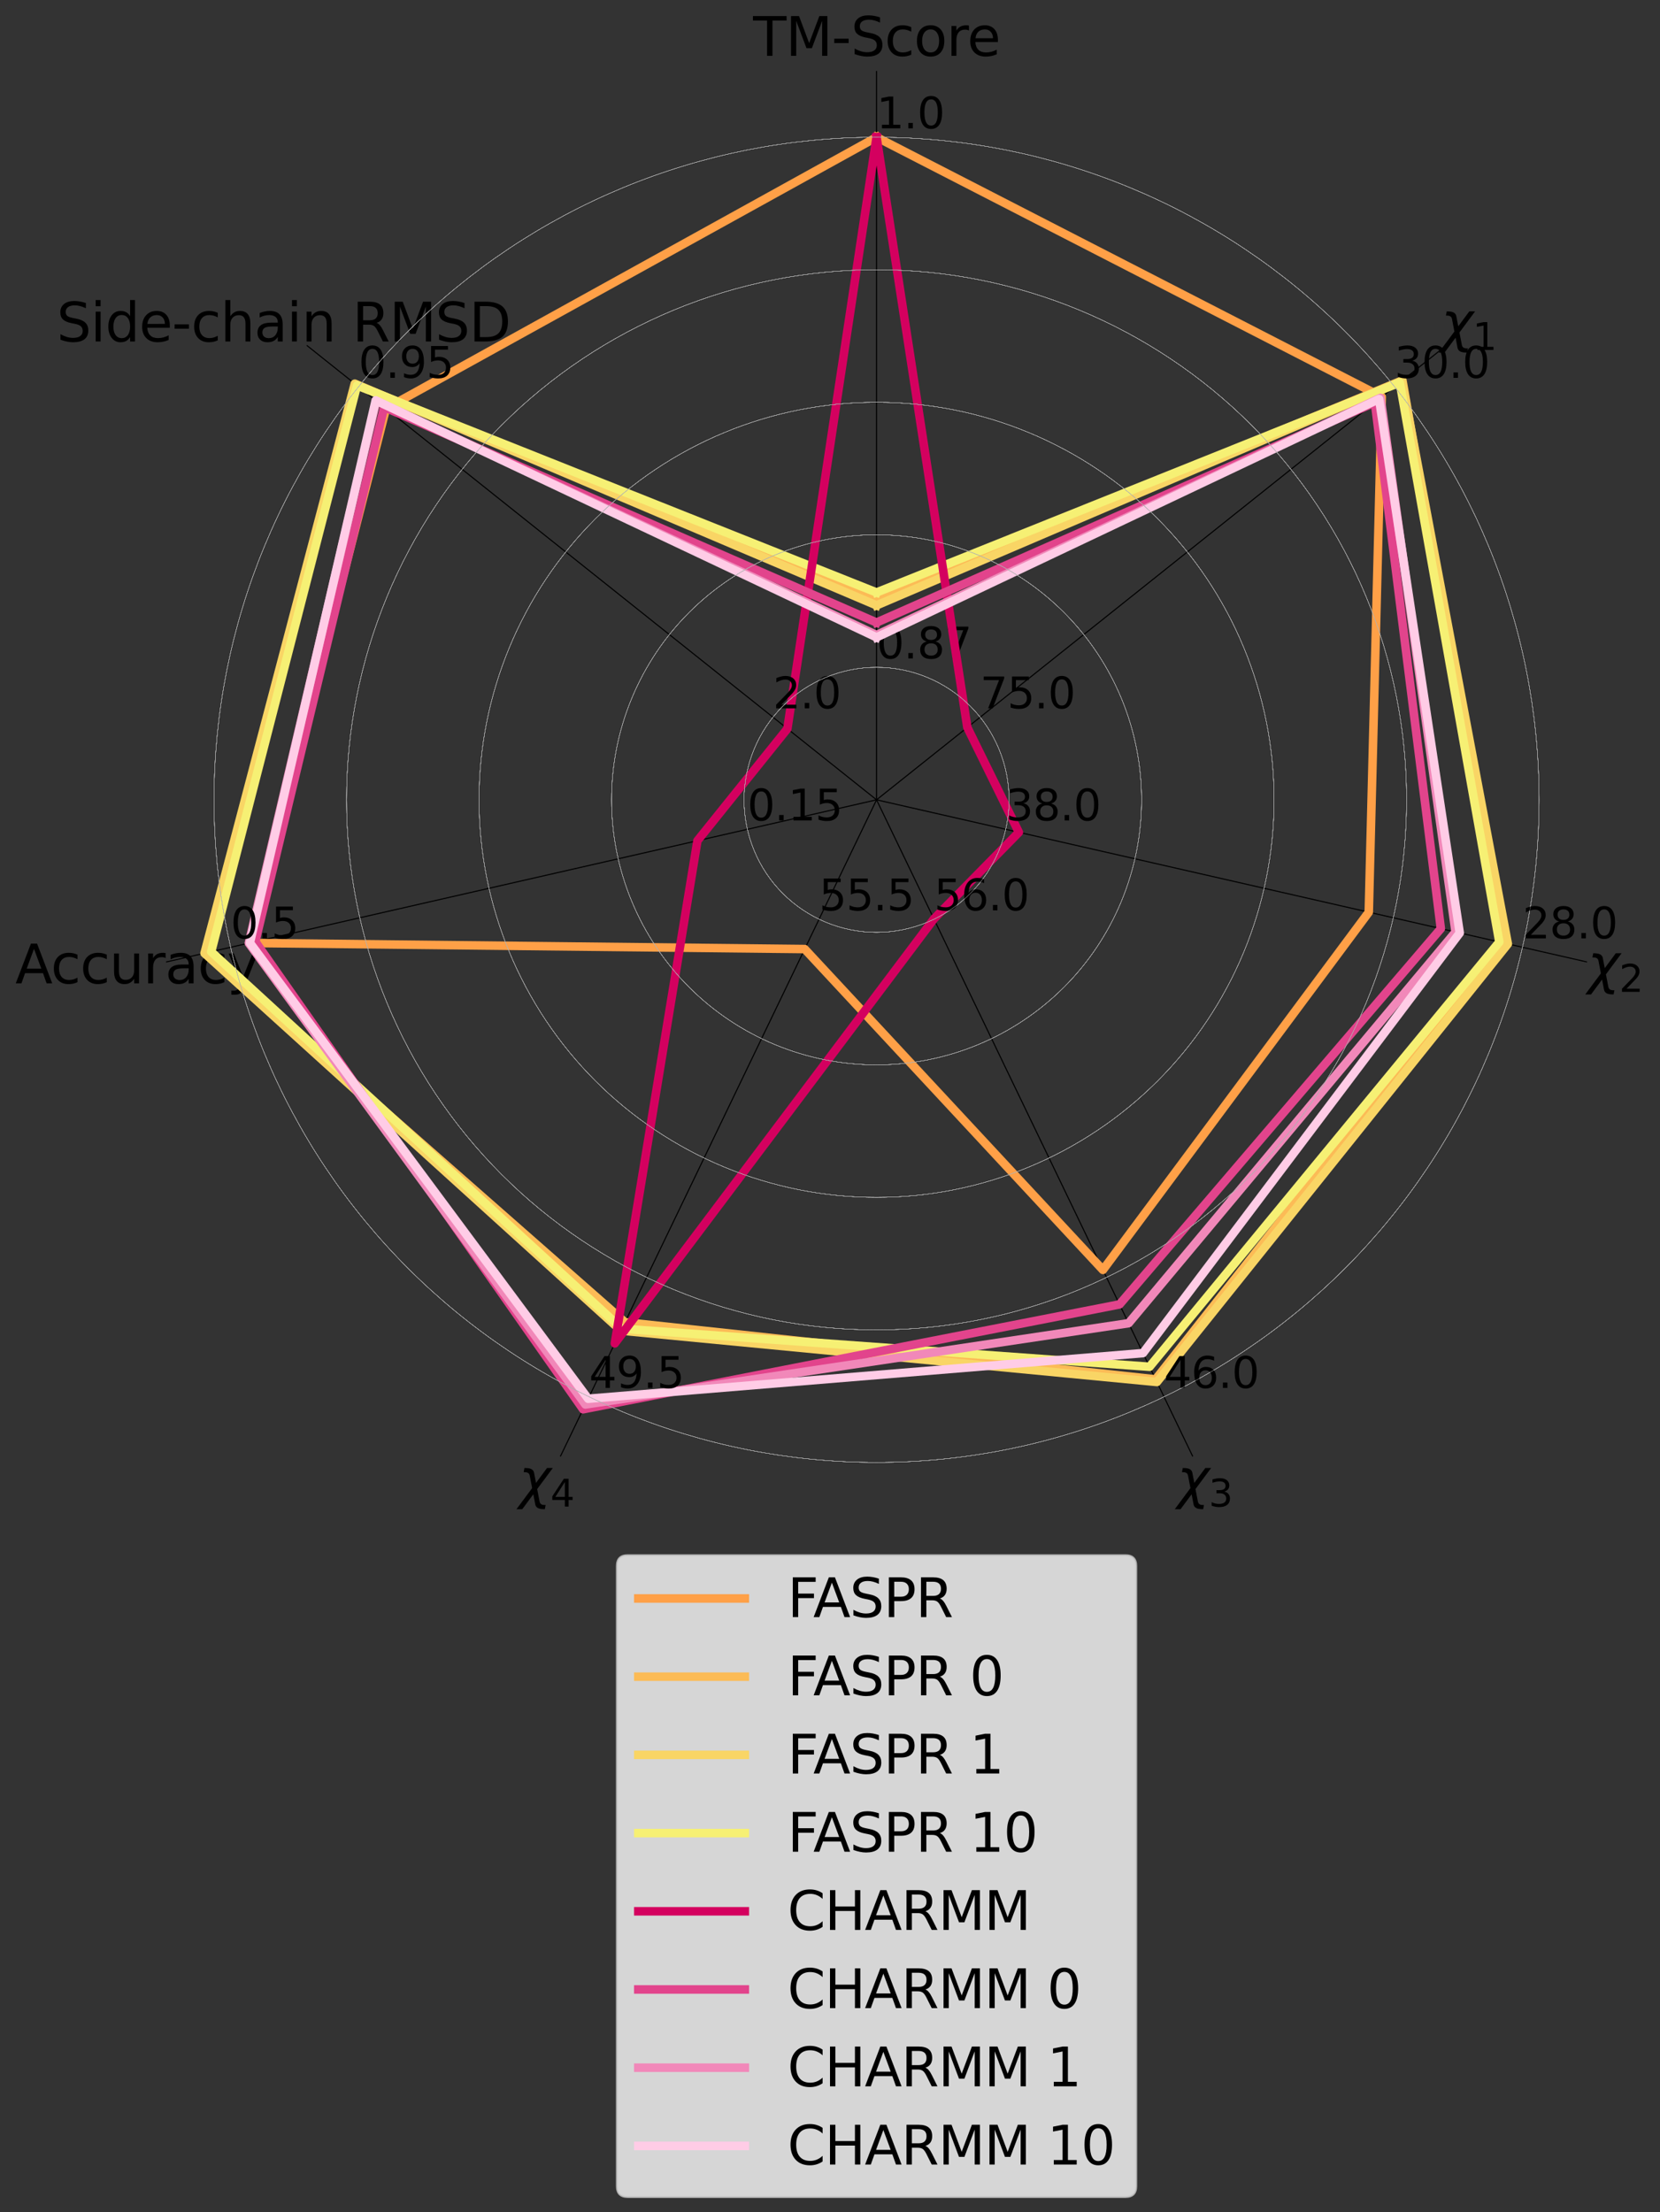 <?xml version="1.0" encoding="utf-8" standalone="no"?>
<!DOCTYPE svg PUBLIC "-//W3C//DTD SVG 1.1//EN"
  "http://www.w3.org/Graphics/SVG/1.1/DTD/svg11.dtd">
<svg xmlns:xlink="http://www.w3.org/1999/xlink" width="778.994pt" height="1038.06pt" viewBox="0 0 778.994 1038.06" xmlns="http://www.w3.org/2000/svg" version="1.1">
 <rect x="0" y="0" width="778.994" height="1038.06" fill="#333333" stroke="none"/>
 <defs>
  <style type="text/css">*{stroke-linejoin: round; stroke-linecap: butt}</style>
 </defs>
 <g id="figure_1">
  <g id="patch_1">
   <path d="M 0 1038.06 
L 778.994 1038.06 
L 778.994 0 
L 0 0 
L 0 1038.06 
z
" style="fill: none"/>
  </g>
  <g id="axes_1">
   <g id="patch_2">
    <path d="M 753.345 375.298 
C 753.345 330.387 744.498 285.912 727.311 244.42 
C 710.125 202.928 684.932 165.224 653.175 133.467 
C 621.418 101.71 583.715 76.518 542.222 59.331 
C 500.73 42.144 456.256 33.298 411.345 33.298 
C 366.434 33.298 321.959 42.144 280.467 59.331 
C 238.975 76.518 201.271 101.71 169.514 133.467 
C 137.757 165.224 112.565 202.928 95.378 244.42 
C 78.191 285.912 69.345 330.387 69.345 375.298 
C 69.345 420.209 78.191 464.683 95.378 506.175 
C 112.565 547.668 137.757 585.371 169.514 617.128 
C 201.271 648.885 238.975 674.078 280.467 691.264 
C 321.959 708.451 366.434 717.298 411.345 717.298 
C 456.256 717.298 500.73 708.451 542.222 691.264 
C 583.715 674.078 621.418 648.885 653.175 617.128 
C 684.932 585.371 710.125 547.668 727.311 506.175 
C 744.498 464.683 753.345 420.209 753.345 375.298 
M 411.345 375.298 
C 411.345 375.298 411.345 375.298 411.345 375.298 
C 411.345 375.298 411.345 375.298 411.345 375.298 
C 411.345 375.298 411.345 375.298 411.345 375.298 
C 411.345 375.298 411.345 375.298 411.345 375.298 
C 411.345 375.298 411.345 375.298 411.345 375.298 
C 411.345 375.298 411.345 375.298 411.345 375.298 
C 411.345 375.298 411.345 375.298 411.345 375.298 
C 411.345 375.298 411.345 375.298 411.345 375.298 
C 411.345 375.298 411.345 375.298 411.345 375.298 
C 411.345 375.298 411.345 375.298 411.345 375.298 
C 411.345 375.298 411.345 375.298 411.345 375.298 
C 411.345 375.298 411.345 375.298 411.345 375.298 
C 411.345 375.298 411.345 375.298 411.345 375.298 
C 411.345 375.298 411.345 375.298 411.345 375.298 
C 411.345 375.298 411.345 375.298 411.345 375.298 
C 411.345 375.298 411.345 375.298 411.345 375.298 
M 753.345 375.298 
L 753.345 375.298 
z
" style="fill: none"/>
   </g>
   <g id="matplotlib.axis_1">
    <g id="xtick_1">
     <g id="line2d_1">
      <path d="M 411.345 375.298 
L 411.345 33.298 
" clip-path="url(#p7f60e17c01)" style="fill: none; stroke: #000000; stroke-width: 0.5; stroke-linecap: square"/>
     </g>
     <g id="text_1">
      <!-- TM-Score -->
      <g transform="translate(353.409 26.196) scale(0.25 -0.25)">
       <defs>
        <path id="DejaVuSans-54" d="M -19 4666 
L 3928 4666 
L 3928 4134 
L 2272 4134 
L 2272 0 
L 1638 0 
L 1638 4134 
L -19 4134 
L -19 4666 
z
" transform="scale(0.016)"/>
        <path id="DejaVuSans-4d" d="M 628 4666 
L 1569 4666 
L 2759 1491 
L 3956 4666 
L 4897 4666 
L 4897 0 
L 4281 0 
L 4281 4097 
L 3078 897 
L 2444 897 
L 1241 4097 
L 1241 0 
L 628 0 
L 628 4666 
z
" transform="scale(0.016)"/>
        <path id="DejaVuSans-2d" d="M 313 2009 
L 1997 2009 
L 1997 1497 
L 313 1497 
L 313 2009 
z
" transform="scale(0.016)"/>
        <path id="DejaVuSans-53" d="M 3425 4513 
L 3425 3897 
Q 3066 4069 2747 4153 
Q 2428 4238 2131 4238 
Q 1616 4238 1336 4038 
Q 1056 3838 1056 3469 
Q 1056 3159 1242 3001 
Q 1428 2844 1947 2747 
L 2328 2669 
Q 3034 2534 3370 2195 
Q 3706 1856 3706 1288 
Q 3706 609 3251 259 
Q 2797 -91 1919 -91 
Q 1588 -91 1214 -16 
Q 841 59 441 206 
L 441 856 
Q 825 641 1194 531 
Q 1563 422 1919 422 
Q 2459 422 2753 634 
Q 3047 847 3047 1241 
Q 3047 1584 2836 1778 
Q 2625 1972 2144 2069 
L 1759 2144 
Q 1053 2284 737 2584 
Q 422 2884 422 3419 
Q 422 4038 858 4394 
Q 1294 4750 2059 4750 
Q 2388 4750 2728 4690 
Q 3069 4631 3425 4513 
z
" transform="scale(0.016)"/>
        <path id="DejaVuSans-63" d="M 3122 3366 
L 3122 2828 
Q 2878 2963 2633 3030 
Q 2388 3097 2138 3097 
Q 1578 3097 1268 2742 
Q 959 2388 959 1747 
Q 959 1106 1268 751 
Q 1578 397 2138 397 
Q 2388 397 2633 464 
Q 2878 531 3122 666 
L 3122 134 
Q 2881 22 2623 -34 
Q 2366 -91 2075 -91 
Q 1284 -91 818 406 
Q 353 903 353 1747 
Q 353 2603 823 3093 
Q 1294 3584 2113 3584 
Q 2378 3584 2631 3529 
Q 2884 3475 3122 3366 
z
" transform="scale(0.016)"/>
        <path id="DejaVuSans-6f" d="M 1959 3097 
Q 1497 3097 1228 2736 
Q 959 2375 959 1747 
Q 959 1119 1226 758 
Q 1494 397 1959 397 
Q 2419 397 2687 759 
Q 2956 1122 2956 1747 
Q 2956 2369 2687 2733 
Q 2419 3097 1959 3097 
z
M 1959 3584 
Q 2709 3584 3137 3096 
Q 3566 2609 3566 1747 
Q 3566 888 3137 398 
Q 2709 -91 1959 -91 
Q 1206 -91 779 398 
Q 353 888 353 1747 
Q 353 2609 779 3096 
Q 1206 3584 1959 3584 
z
" transform="scale(0.016)"/>
        <path id="DejaVuSans-72" d="M 2631 2963 
Q 2534 3019 2420 3045 
Q 2306 3072 2169 3072 
Q 1681 3072 1420 2755 
Q 1159 2438 1159 1844 
L 1159 0 
L 581 0 
L 581 3500 
L 1159 3500 
L 1159 2956 
Q 1341 3275 1631 3429 
Q 1922 3584 2338 3584 
Q 2397 3584 2469 3576 
Q 2541 3569 2628 3553 
L 2631 2963 
z
" transform="scale(0.016)"/>
        <path id="DejaVuSans-65" d="M 3597 1894 
L 3597 1613 
L 953 1613 
Q 991 1019 1311 708 
Q 1631 397 2203 397 
Q 2534 397 2845 478 
Q 3156 559 3463 722 
L 3463 178 
Q 3153 47 2828 -22 
Q 2503 -91 2169 -91 
Q 1331 -91 842 396 
Q 353 884 353 1716 
Q 353 2575 817 3079 
Q 1281 3584 2069 3584 
Q 2775 3584 3186 3129 
Q 3597 2675 3597 1894 
z
M 3022 2063 
Q 3016 2534 2758 2815 
Q 2500 3097 2075 3097 
Q 1594 3097 1305 2825 
Q 1016 2553 972 2059 
L 3022 2063 
z
" transform="scale(0.016)"/>
       </defs>
       <use xlink:href="#DejaVuSans-54"/>
       <use xlink:href="#DejaVuSans-4d" x="61.084"/>
       <use xlink:href="#DejaVuSans-2d" x="147.363"/>
       <use xlink:href="#DejaVuSans-53" x="183.447"/>
       <use xlink:href="#DejaVuSans-63" x="246.924"/>
       <use xlink:href="#DejaVuSans-6f" x="301.904"/>
       <use xlink:href="#DejaVuSans-72" x="363.086"/>
       <use xlink:href="#DejaVuSans-65" x="401.949"/>
      </g>
     </g>
    </g>
    <g id="xtick_2">
     <g id="line2d_2">
      <path d="M 411.345 375.298 
L 143.958 162.064 
" clip-path="url(#p7f60e17c01)" style="fill: none; stroke: #000000; stroke-width: 0.5; stroke-linecap: square"/>
     </g>
     <g id="text_2">
      <!-- Side-chain RMSD -->
      <g transform="translate(26.614 160.234) scale(0.25 -0.25)">
       <defs>
        <path id="DejaVuSans-69" d="M 603 3500 
L 1178 3500 
L 1178 0 
L 603 0 
L 603 3500 
z
M 603 4863 
L 1178 4863 
L 1178 4134 
L 603 4134 
L 603 4863 
z
" transform="scale(0.016)"/>
        <path id="DejaVuSans-64" d="M 2906 2969 
L 2906 4863 
L 3481 4863 
L 3481 0 
L 2906 0 
L 2906 525 
Q 2725 213 2448 61 
Q 2172 -91 1784 -91 
Q 1150 -91 751 415 
Q 353 922 353 1747 
Q 353 2572 751 3078 
Q 1150 3584 1784 3584 
Q 2172 3584 2448 3432 
Q 2725 3281 2906 2969 
z
M 947 1747 
Q 947 1113 1208 752 
Q 1469 391 1925 391 
Q 2381 391 2643 752 
Q 2906 1113 2906 1747 
Q 2906 2381 2643 2742 
Q 2381 3103 1925 3103 
Q 1469 3103 1208 2742 
Q 947 2381 947 1747 
z
" transform="scale(0.016)"/>
        <path id="DejaVuSans-68" d="M 3513 2113 
L 3513 0 
L 2938 0 
L 2938 2094 
Q 2938 2591 2744 2837 
Q 2550 3084 2163 3084 
Q 1697 3084 1428 2787 
Q 1159 2491 1159 1978 
L 1159 0 
L 581 0 
L 581 4863 
L 1159 4863 
L 1159 2956 
Q 1366 3272 1645 3428 
Q 1925 3584 2291 3584 
Q 2894 3584 3203 3211 
Q 3513 2838 3513 2113 
z
" transform="scale(0.016)"/>
        <path id="DejaVuSans-61" d="M 2194 1759 
Q 1497 1759 1228 1600 
Q 959 1441 959 1056 
Q 959 750 1161 570 
Q 1363 391 1709 391 
Q 2188 391 2477 730 
Q 2766 1069 2766 1631 
L 2766 1759 
L 2194 1759 
z
M 3341 1997 
L 3341 0 
L 2766 0 
L 2766 531 
Q 2569 213 2275 61 
Q 1981 -91 1556 -91 
Q 1019 -91 701 211 
Q 384 513 384 1019 
Q 384 1609 779 1909 
Q 1175 2209 1959 2209 
L 2766 2209 
L 2766 2266 
Q 2766 2663 2505 2880 
Q 2244 3097 1772 3097 
Q 1472 3097 1187 3025 
Q 903 2953 641 2809 
L 641 3341 
Q 956 3463 1253 3523 
Q 1550 3584 1831 3584 
Q 2591 3584 2966 3190 
Q 3341 2797 3341 1997 
z
" transform="scale(0.016)"/>
        <path id="DejaVuSans-6e" d="M 3513 2113 
L 3513 0 
L 2938 0 
L 2938 2094 
Q 2938 2591 2744 2837 
Q 2550 3084 2163 3084 
Q 1697 3084 1428 2787 
Q 1159 2491 1159 1978 
L 1159 0 
L 581 0 
L 581 3500 
L 1159 3500 
L 1159 2956 
Q 1366 3272 1645 3428 
Q 1925 3584 2291 3584 
Q 2894 3584 3203 3211 
Q 3513 2838 3513 2113 
z
" transform="scale(0.016)"/>
        <path id="DejaVuSans-20" transform="scale(0.016)"/>
        <path id="DejaVuSans-52" d="M 2841 2188 
Q 3044 2119 3236 1894 
Q 3428 1669 3622 1275 
L 4263 0 
L 3584 0 
L 2988 1197 
Q 2756 1666 2539 1819 
Q 2322 1972 1947 1972 
L 1259 1972 
L 1259 0 
L 628 0 
L 628 4666 
L 2053 4666 
Q 2853 4666 3247 4331 
Q 3641 3997 3641 3322 
Q 3641 2881 3436 2590 
Q 3231 2300 2841 2188 
z
M 1259 4147 
L 1259 2491 
L 2053 2491 
Q 2509 2491 2742 2702 
Q 2975 2913 2975 3322 
Q 2975 3731 2742 3939 
Q 2509 4147 2053 4147 
L 1259 4147 
z
" transform="scale(0.016)"/>
        <path id="DejaVuSans-44" d="M 1259 4147 
L 1259 519 
L 2022 519 
Q 2988 519 3436 956 
Q 3884 1394 3884 2338 
Q 3884 3275 3436 3711 
Q 2988 4147 2022 4147 
L 1259 4147 
z
M 628 4666 
L 1925 4666 
Q 3281 4666 3915 4102 
Q 4550 3538 4550 2338 
Q 4550 1131 3912 565 
Q 3275 0 1925 0 
L 628 0 
L 628 4666 
z
" transform="scale(0.016)"/>
       </defs>
       <use xlink:href="#DejaVuSans-53"/>
       <use xlink:href="#DejaVuSans-69" x="63.477"/>
       <use xlink:href="#DejaVuSans-64" x="91.26"/>
       <use xlink:href="#DejaVuSans-65" x="154.736"/>
       <use xlink:href="#DejaVuSans-2d" x="216.26"/>
       <use xlink:href="#DejaVuSans-63" x="252.344"/>
       <use xlink:href="#DejaVuSans-68" x="307.324"/>
       <use xlink:href="#DejaVuSans-61" x="370.703"/>
       <use xlink:href="#DejaVuSans-69" x="431.982"/>
       <use xlink:href="#DejaVuSans-6e" x="459.766"/>
       <use xlink:href="#DejaVuSans-20" x="523.145"/>
       <use xlink:href="#DejaVuSans-52" x="554.932"/>
       <use xlink:href="#DejaVuSans-4d" x="624.414"/>
       <use xlink:href="#DejaVuSans-53" x="710.693"/>
       <use xlink:href="#DejaVuSans-44" x="774.17"/>
      </g>
     </g>
    </g>
    <g id="xtick_3">
     <g id="line2d_3">
      <path d="M 411.345 375.298 
L 77.919 451.4 
" clip-path="url(#p7f60e17c01)" style="fill: none; stroke: #000000; stroke-width: 0.5; stroke-linecap: square"/>
     </g>
     <g id="text_3">
      <!-- Accuracy -->
      <g transform="translate(7.2 461.414) scale(0.25 -0.25)">
       <defs>
        <path id="DejaVuSans-41" d="M 2188 4044 
L 1331 1722 
L 3047 1722 
L 2188 4044 
z
M 1831 4666 
L 2547 4666 
L 4325 0 
L 3669 0 
L 3244 1197 
L 1141 1197 
L 716 0 
L 50 0 
L 1831 4666 
z
" transform="scale(0.016)"/>
        <path id="DejaVuSans-75" d="M 544 1381 
L 544 3500 
L 1119 3500 
L 1119 1403 
Q 1119 906 1312 657 
Q 1506 409 1894 409 
Q 2359 409 2629 706 
Q 2900 1003 2900 1516 
L 2900 3500 
L 3475 3500 
L 3475 0 
L 2900 0 
L 2900 538 
Q 2691 219 2414 64 
Q 2138 -91 1772 -91 
Q 1169 -91 856 284 
Q 544 659 544 1381 
z
M 1991 3584 
L 1991 3584 
z
" transform="scale(0.016)"/>
        <path id="DejaVuSans-79" d="M 2059 -325 
Q 1816 -950 1584 -1140 
Q 1353 -1331 966 -1331 
L 506 -1331 
L 506 -850 
L 844 -850 
Q 1081 -850 1212 -737 
Q 1344 -625 1503 -206 
L 1606 56 
L 191 3500 
L 800 3500 
L 1894 763 
L 2988 3500 
L 3597 3500 
L 2059 -325 
z
" transform="scale(0.016)"/>
       </defs>
       <use xlink:href="#DejaVuSans-41"/>
       <use xlink:href="#DejaVuSans-63" x="66.658"/>
       <use xlink:href="#DejaVuSans-63" x="121.639"/>
       <use xlink:href="#DejaVuSans-75" x="176.619"/>
       <use xlink:href="#DejaVuSans-72" x="239.998"/>
       <use xlink:href="#DejaVuSans-61" x="281.111"/>
       <use xlink:href="#DejaVuSans-63" x="342.391"/>
       <use xlink:href="#DejaVuSans-79" x="397.371"/>
      </g>
     </g>
    </g>
    <g id="xtick_4">
     <g id="line2d_4">
      <path d="M 411.345 375.298 
L 262.956 683.429 
" clip-path="url(#p7f60e17c01)" style="fill: none; stroke: #000000; stroke-width: 0.5; stroke-linecap: square"/>
     </g>
     <g id="text_4">
      <!-- $\chi_4$ -->
      <g transform="translate(243.507 702.89) scale(0.25 -0.25)">
       <defs>
        <path id="DejaVuSans-Oblique-3c7" d="M 1922 -781 
L 1691 416 
L 394 -1334 
L -284 -1334 
L 1553 1141 
L 1269 2613 
Q 1194 3006 713 3006 
L 559 3006 
L 653 3500 
L 872 3494 
Q 1675 3472 1775 2950 
L 2006 1753 
L 3303 3503 
L 3981 3503 
L 2144 1028 
L 2428 -444 
Q 2503 -838 2984 -838 
L 3138 -838 
L 3044 -1331 
L 2825 -1325 
Q 2022 -1303 1922 -781 
z
" transform="scale(0.016)"/>
        <path id="DejaVuSans-34" d="M 2419 4116 
L 825 1625 
L 2419 1625 
L 2419 4116 
z
M 2253 4666 
L 3047 4666 
L 3047 1625 
L 3713 1625 
L 3713 1100 
L 3047 1100 
L 3047 0 
L 2419 0 
L 2419 1100 
L 313 1100 
L 313 1709 
L 2253 4666 
z
" transform="scale(0.016)"/>
       </defs>
       <use xlink:href="#DejaVuSans-Oblique-3c7" transform="translate(0 0.266)"/>
       <use xlink:href="#DejaVuSans-34" transform="translate(59.18 -16.141) scale(0.7)"/>
      </g>
     </g>
    </g>
    <g id="xtick_5">
     <g id="line2d_5">
      <path d="M 411.345 375.298 
L 559.733 683.429 
" clip-path="url(#p7f60e17c01)" style="fill: none; stroke: #000000; stroke-width: 0.5; stroke-linecap: square"/>
     </g>
     <g id="text_5">
      <!-- $\chi_3$ -->
      <g transform="translate(552.432 702.89) scale(0.25 -0.25)">
       <defs>
        <path id="DejaVuSans-33" d="M 2597 2516 
Q 3050 2419 3304 2112 
Q 3559 1806 3559 1356 
Q 3559 666 3084 287 
Q 2609 -91 1734 -91 
Q 1441 -91 1130 -33 
Q 819 25 488 141 
L 488 750 
Q 750 597 1062 519 
Q 1375 441 1716 441 
Q 2309 441 2620 675 
Q 2931 909 2931 1356 
Q 2931 1769 2642 2001 
Q 2353 2234 1838 2234 
L 1294 2234 
L 1294 2753 
L 1863 2753 
Q 2328 2753 2575 2939 
Q 2822 3125 2822 3475 
Q 2822 3834 2567 4026 
Q 2313 4219 1838 4219 
Q 1578 4219 1281 4162 
Q 984 4106 628 3988 
L 628 4550 
Q 988 4650 1302 4700 
Q 1616 4750 1894 4750 
Q 2613 4750 3031 4423 
Q 3450 4097 3450 3541 
Q 3450 3153 3228 2886 
Q 3006 2619 2597 2516 
z
" transform="scale(0.016)"/>
       </defs>
       <use xlink:href="#DejaVuSans-Oblique-3c7" transform="translate(0 0.266)"/>
       <use xlink:href="#DejaVuSans-33" transform="translate(59.18 -16.141) scale(0.7)"/>
      </g>
     </g>
    </g>
    <g id="xtick_6">
     <g id="line2d_6">
      <path d="M 411.345 375.298 
L 744.77 451.4 
" clip-path="url(#p7f60e17c01)" style="fill: none; stroke: #000000; stroke-width: 0.5; stroke-linecap: square"/>
     </g>
     <g id="text_6">
      <!-- $\chi_2$ -->
      <g transform="translate(745.044 461.363) scale(0.25 -0.25)">
       <defs>
        <path id="DejaVuSans-32" d="M 1228 531 
L 3431 531 
L 3431 0 
L 469 0 
L 469 531 
Q 828 903 1448 1529 
Q 2069 2156 2228 2338 
Q 2531 2678 2651 2914 
Q 2772 3150 2772 3378 
Q 2772 3750 2511 3984 
Q 2250 4219 1831 4219 
Q 1534 4219 1204 4116 
Q 875 4013 500 3803 
L 500 4441 
Q 881 4594 1212 4672 
Q 1544 4750 1819 4750 
Q 2544 4750 2975 4387 
Q 3406 4025 3406 3419 
Q 3406 3131 3298 2873 
Q 3191 2616 2906 2266 
Q 2828 2175 2409 1742 
Q 1991 1309 1228 531 
z
" transform="scale(0.016)"/>
       </defs>
       <use xlink:href="#DejaVuSans-Oblique-3c7" transform="translate(0 0.266)"/>
       <use xlink:href="#DejaVuSans-32" transform="translate(59.18 -16.141) scale(0.7)"/>
      </g>
     </g>
    </g>
    <g id="xtick_7">
     <g id="line2d_7">
      <path d="M 411.345 375.298 
L 678.731 162.064 
" clip-path="url(#p7f60e17c01)" style="fill: none; stroke: #000000; stroke-width: 0.5; stroke-linecap: square"/>
     </g>
     <g id="text_7">
      <!-- $\chi_1$ -->
      <g transform="translate(676.302 160.183) scale(0.25 -0.25)">
       <defs>
        <path id="DejaVuSans-31" d="M 794 531 
L 1825 531 
L 1825 4091 
L 703 3866 
L 703 4441 
L 1819 4666 
L 2450 4666 
L 2450 531 
L 3481 531 
L 3481 0 
L 794 0 
L 794 531 
z
" transform="scale(0.016)"/>
       </defs>
       <use xlink:href="#DejaVuSans-Oblique-3c7" transform="translate(0 0.266)"/>
       <use xlink:href="#DejaVuSans-31" transform="translate(59.18 -16.141) scale(0.7)"/>
      </g>
     </g>
    </g>
   </g>
   <g id="matplotlib.axis_2">
    <g id="ytick_1">
     <g id="line2d_8">
      <path d="M 473.526 375.298 
C 473.526 367.132 471.918 359.046 468.793 351.502 
C 465.668 343.958 461.088 337.102 455.314 331.328 
C 449.54 325.554 442.685 320.974 435.141 317.849 
C 427.597 314.724 419.51 313.116 411.345 313.116 
C 403.179 313.116 395.093 314.724 387.549 317.849 
C 380.005 320.974 373.149 325.554 367.375 331.328 
C 361.601 337.102 357.021 343.958 353.896 351.502 
C 350.771 359.046 349.163 367.132 349.163 375.298 
C 349.163 383.463 350.771 391.55 353.896 399.094 
C 357.021 406.638 361.601 413.493 367.375 419.267 
C 373.149 425.041 380.005 429.621 387.549 432.746 
C 395.093 435.871 403.179 437.479 411.345 437.479 
C 419.51 437.479 427.597 435.871 435.141 432.746 
C 442.685 429.621 449.54 425.041 455.314 419.267 
C 461.088 413.493 465.668 406.638 468.793 399.094 
C 471.918 391.55 473.526 383.463 473.526 375.298 
" clip-path="url(#p7f60e17c01)" style="fill: none; stroke: #b0b0b0; stroke-width: 0.1; stroke-linecap: square"/>
     </g>
     <g id="text_8">
      <!-- 0.87 -->
      <g transform="translate(411.345 308.956) scale(0.2 -0.2)">
       <defs>
        <path id="DejaVuSans-30" d="M 2034 4250 
Q 1547 4250 1301 3770 
Q 1056 3291 1056 2328 
Q 1056 1369 1301 889 
Q 1547 409 2034 409 
Q 2525 409 2770 889 
Q 3016 1369 3016 2328 
Q 3016 3291 2770 3770 
Q 2525 4250 2034 4250 
z
M 2034 4750 
Q 2819 4750 3233 4129 
Q 3647 3509 3647 2328 
Q 3647 1150 3233 529 
Q 2819 -91 2034 -91 
Q 1250 -91 836 529 
Q 422 1150 422 2328 
Q 422 3509 836 4129 
Q 1250 4750 2034 4750 
z
" transform="scale(0.016)"/>
        <path id="DejaVuSans-2e" d="M 684 794 
L 1344 794 
L 1344 0 
L 684 0 
L 684 794 
z
" transform="scale(0.016)"/>
        <path id="DejaVuSans-38" d="M 2034 2216 
Q 1584 2216 1326 1975 
Q 1069 1734 1069 1313 
Q 1069 891 1326 650 
Q 1584 409 2034 409 
Q 2484 409 2743 651 
Q 3003 894 3003 1313 
Q 3003 1734 2745 1975 
Q 2488 2216 2034 2216 
z
M 1403 2484 
Q 997 2584 770 2862 
Q 544 3141 544 3541 
Q 544 4100 942 4425 
Q 1341 4750 2034 4750 
Q 2731 4750 3128 4425 
Q 3525 4100 3525 3541 
Q 3525 3141 3298 2862 
Q 3072 2584 2669 2484 
Q 3125 2378 3379 2068 
Q 3634 1759 3634 1313 
Q 3634 634 3220 271 
Q 2806 -91 2034 -91 
Q 1263 -91 848 271 
Q 434 634 434 1313 
Q 434 1759 690 2068 
Q 947 2378 1403 2484 
z
M 1172 3481 
Q 1172 3119 1398 2916 
Q 1625 2713 2034 2713 
Q 2441 2713 2670 2916 
Q 2900 3119 2900 3481 
Q 2900 3844 2670 4047 
Q 2441 4250 2034 4250 
Q 1625 4250 1398 4047 
Q 1172 3844 1172 3481 
z
" transform="scale(0.016)"/>
        <path id="DejaVuSans-37" d="M 525 4666 
L 3525 4666 
L 3525 4397 
L 1831 0 
L 1172 0 
L 2766 4134 
L 525 4134 
L 525 4666 
z
" transform="scale(0.016)"/>
       </defs>
       <use xlink:href="#DejaVuSans-30"/>
       <use xlink:href="#DejaVuSans-2e" x="63.623"/>
       <use xlink:href="#DejaVuSans-38" x="95.41"/>
       <use xlink:href="#DejaVuSans-37" x="159.033"/>
      </g>
     </g>
    </g>
    <g id="ytick_2">
     <g id="line2d_9">
      <path d="M 535.708 375.298 
C 535.708 358.966 532.491 342.794 526.242 327.706 
C 519.992 312.618 510.831 298.907 499.283 287.359 
C 487.735 275.811 474.025 266.65 458.937 260.401 
C 443.848 254.151 427.676 250.934 411.345 250.934 
C 395.013 250.934 378.841 254.151 363.753 260.401 
C 348.665 266.65 334.954 275.811 323.406 287.359 
C 311.858 298.907 302.697 312.618 296.448 327.706 
C 290.198 342.794 286.981 358.966 286.981 375.298 
C 286.981 391.629 290.198 407.801 296.448 422.89 
C 302.697 437.978 311.858 451.688 323.406 463.236 
C 334.954 474.784 348.665 483.945 363.753 490.195 
C 378.841 496.444 395.013 499.661 411.345 499.661 
C 427.676 499.661 443.848 496.444 458.937 490.195 
C 474.025 483.945 487.735 474.784 499.283 463.236 
C 510.831 451.688 519.992 437.978 526.242 422.89 
C 532.491 407.801 535.708 391.629 535.708 375.298 
" clip-path="url(#p7f60e17c01)" style="fill: none; stroke: #b0b0b0; stroke-width: 0.1; stroke-linecap: square"/>
     </g>
    </g>
    <g id="ytick_3">
     <g id="line2d_10">
      <path d="M 597.89 375.298 
C 597.89 350.801 593.065 326.542 583.69 303.91 
C 574.316 281.278 560.574 260.712 543.252 243.39 
C 525.93 226.068 505.365 212.327 482.733 202.952 
C 460.1 193.578 435.842 188.752 411.345 188.752 
C 386.848 188.752 362.589 193.578 339.957 202.952 
C 317.325 212.327 296.759 226.068 279.437 243.39 
C 262.115 260.712 248.374 281.278 238.999 303.91 
C 229.625 326.542 224.799 350.801 224.799 375.298 
C 224.799 399.795 229.625 424.053 238.999 446.686 
C 248.374 469.318 262.115 489.883 279.437 507.205 
C 296.759 524.527 317.325 538.269 339.957 547.643 
C 362.589 557.018 386.848 561.843 411.345 561.843 
C 435.842 561.843 460.1 557.018 482.733 547.643 
C 505.365 538.269 525.93 524.527 543.252 507.205 
C 560.574 489.883 574.316 469.318 583.69 446.686 
C 593.065 424.053 597.89 399.795 597.89 375.298 
" clip-path="url(#p7f60e17c01)" style="fill: none; stroke: #b0b0b0; stroke-width: 0.1; stroke-linecap: square"/>
     </g>
    </g>
    <g id="ytick_4">
     <g id="line2d_11">
      <path d="M 660.072 375.298 
C 660.072 342.635 653.638 310.29 641.139 280.114 
C 628.639 249.938 610.317 222.517 587.221 199.421 
C 564.125 176.325 536.705 158.003 506.528 145.504 
C 476.352 133.004 444.007 126.57 411.345 126.57 
C 378.682 126.57 346.337 133.004 316.161 145.504 
C 285.985 158.003 258.564 176.325 235.468 199.421 
C 212.372 222.517 194.05 249.938 181.551 280.114 
C 169.051 310.29 162.617 342.635 162.617 375.298 
C 162.617 407.96 169.051 440.305 181.551 470.481 
C 194.05 500.658 212.372 528.078 235.468 551.174 
C 258.564 574.27 285.985 592.592 316.161 605.092 
C 346.337 617.591 378.682 624.025 411.345 624.025 
C 444.007 624.025 476.352 617.591 506.528 605.092 
C 536.705 592.592 564.125 574.27 587.221 551.174 
C 610.317 528.078 628.639 500.658 641.139 470.481 
C 653.638 440.305 660.072 407.96 660.072 375.298 
" clip-path="url(#p7f60e17c01)" style="fill: none; stroke: #b0b0b0; stroke-width: 0.1; stroke-linecap: square"/>
     </g>
    </g>
    <g id="ytick_5">
     <g id="line2d_12">
      <path d="M 722.254 375.298 
C 722.254 334.469 714.211 294.038 698.587 256.318 
C 682.963 218.598 660.06 184.322 631.191 155.452 
C 602.321 126.582 568.045 103.679 530.324 88.055 
C 492.604 72.431 452.173 64.389 411.345 64.389 
C 370.516 64.389 330.085 72.431 292.365 88.055 
C 254.645 103.679 220.369 126.582 191.499 155.452 
C 162.629 184.322 139.726 218.598 124.102 256.318 
C 108.478 294.038 100.436 334.469 100.436 375.298 
C 100.436 416.126 108.478 456.557 124.102 494.277 
C 139.726 531.998 162.629 566.274 191.499 595.144 
C 220.369 624.013 254.645 646.916 292.365 662.54 
C 330.085 678.164 370.516 686.207 411.345 686.207 
C 452.173 686.207 492.604 678.164 530.324 662.54 
C 568.045 646.916 602.321 624.013 631.191 595.144 
C 660.06 566.274 682.963 531.998 698.587 494.277 
C 714.211 456.557 722.254 416.126 722.254 375.298 
" clip-path="url(#p7f60e17c01)" style="fill: none; stroke: #b0b0b0; stroke-width: 0.1; stroke-linecap: square"/>
     </g>
     <g id="text_9">
      <!-- 1.0 -->
      <g transform="translate(411.345 60.229) scale(0.2 -0.2)">
       <use xlink:href="#DejaVuSans-31"/>
       <use xlink:href="#DejaVuSans-2e" x="63.623"/>
       <use xlink:href="#DejaVuSans-30" x="95.41"/>
      </g>
     </g>
    </g>
   </g>
   <g id="line2d_13">
    <path d="M 411.345 64.389 
L 181.133 191.71 
L 117.013 442.477 
L 377.624 445.319 
L 517.569 595.874 
L 642.331 428.019 
L 648.435 186.224 
L 411.345 64.389 
" clip-path="url(#p7f60e17c01)" style="fill: none; stroke: #ffa047; stroke-width: 4; stroke-linecap: square"/>
   </g>
   <g id="line2d_14">
    <path d="M 411.345 280.28 
L 167.184 180.586 
L 96.177 447.233 
L 293.296 620.428 
L 542.305 647.239 
L 704.11 442.119 
L 658.138 178.487 
L 411.345 280.28 
" clip-path="url(#p7f60e17c01)" style="fill: none; stroke: #fcbb56; stroke-width: 4; stroke-linecap: square"/>
   </g>
   <g id="line2d_15">
    <path d="M 411.345 284.055 
L 166.501 180.041 
L 95.975 447.279 
L 291.402 624.361 
L 542.898 648.471 
L 707.594 442.915 
L 657.874 178.697 
L 411.345 284.055 
" clip-path="url(#p7f60e17c01)" style="fill: none; stroke: #f9d565; stroke-width: 4; stroke-linecap: square"/>
   </g>
   <g id="line2d_16">
    <path d="M 411.345 278 
L 167.53 180.862 
L 99.1 446.565 
L 291.828 623.476 
L 539.458 641.327 
L 703.596 442.002 
L 656.877 179.492 
L 411.345 278 
" clip-path="url(#p7f60e17c01)" style="fill: none; stroke: #f6f074; stroke-width: 4; stroke-linecap: square"/>
   </g>
   <g id="line2d_17">
    <path d="M 411.345 64.389 
L 369.503 341.93 
L 327.289 394.483 
L 288.512 630.363 
L 438.256 431.18 
L 478.129 390.541 
L 453.94 341.329 
L 411.345 64.389 
" clip-path="url(#p7f60e17c01)" style="fill: none; stroke: #d4005f; stroke-width: 4; stroke-linecap: square"/>
   </g>
   <g id="line2d_18">
    <path d="M 411.345 292.103 
L 180.281 191.031 
L 119.825 441.835 
L 273.625 661.274 
L 525.362 612.058 
L 676.148 435.737 
L 645.19 188.812 
L 411.345 292.103 
" clip-path="url(#p7f60e17c01)" style="fill: none; stroke: #e2448c; stroke-width: 4; stroke-linecap: square"/>
   </g>
   <g id="line2d_19">
    <path d="M 411.345 297.981 
L 176.578 188.077 
L 116.77 442.532 
L 274.708 659.027 
L 529.616 620.89 
L 683.06 437.315 
L 647.839 186.7 
L 411.345 297.981 
" clip-path="url(#p7f60e17c01)" style="fill: none; stroke: #f188b9; stroke-width: 4; stroke-linecap: square"/>
   </g>
   <g id="line2d_20">
    <path d="M 411.345 299.074 
L 176.304 187.859 
L 117.273 442.418 
L 276.004 656.335 
L 536.37 634.915 
L 685.018 437.762 
L 647.176 187.229 
L 411.345 299.074 
" clip-path="url(#p7f60e17c01)" style="fill: none; stroke: #ffcce6; stroke-width: 4; stroke-linecap: square"/>
   </g>
   <g id="legend_1">
    <g id="patch_3">
     <path d="M 294.53 1030.86 
L 528.159 1030.86 
Q 533.159 1030.86 533.159 1025.86 
L 533.159 734.798 
Q 533.159 729.798 528.159 729.798 
L 294.53 729.798 
Q 289.53 729.798 289.53 734.798 
L 289.53 1025.86 
Q 289.53 1030.86 294.53 1030.86 
z
" style="fill: #ffffff; opacity: 0.8; stroke: #cccccc; stroke-linejoin: miter"/>
    </g>
    <g id="line2d_21">
     <path d="M 299.53 750.044 
L 324.53 750.044 
L 349.53 750.044 
" style="fill: none; stroke: #ffa047; stroke-width: 4; stroke-linecap: square"/>
    </g>
    <g id="text_10">
     <!-- FASPR -->
     <g transform="translate(369.53 758.794) scale(0.25 -0.25)">
      <defs>
       <path id="DejaVuSans-46" d="M 628 4666 
L 3309 4666 
L 3309 4134 
L 1259 4134 
L 1259 2759 
L 3109 2759 
L 3109 2228 
L 1259 2228 
L 1259 0 
L 628 0 
L 628 4666 
z
" transform="scale(0.016)"/>
       <path id="DejaVuSans-50" d="M 1259 4147 
L 1259 2394 
L 2053 2394 
Q 2494 2394 2734 2622 
Q 2975 2850 2975 3272 
Q 2975 3691 2734 3919 
Q 2494 4147 2053 4147 
L 1259 4147 
z
M 628 4666 
L 2053 4666 
Q 2838 4666 3239 4311 
Q 3641 3956 3641 3272 
Q 3641 2581 3239 2228 
Q 2838 1875 2053 1875 
L 1259 1875 
L 1259 0 
L 628 0 
L 628 4666 
z
" transform="scale(0.016)"/>
      </defs>
      <use xlink:href="#DejaVuSans-46"/>
      <use xlink:href="#DejaVuSans-41" x="48.395"/>
      <use xlink:href="#DejaVuSans-53" x="116.803"/>
      <use xlink:href="#DejaVuSans-50" x="180.279"/>
      <use xlink:href="#DejaVuSans-52" x="240.582"/>
     </g>
    </g>
    <g id="line2d_22">
     <path d="M 299.53 786.739 
L 324.53 786.739 
L 349.53 786.739 
" style="fill: none; stroke: #fcbb56; stroke-width: 4; stroke-linecap: square"/>
    </g>
    <g id="text_11">
     <!-- FASPR 0 -->
     <g transform="translate(369.53 795.489) scale(0.25 -0.25)">
      <use xlink:href="#DejaVuSans-46"/>
      <use xlink:href="#DejaVuSans-41" x="48.395"/>
      <use xlink:href="#DejaVuSans-53" x="116.803"/>
      <use xlink:href="#DejaVuSans-50" x="180.279"/>
      <use xlink:href="#DejaVuSans-52" x="240.582"/>
      <use xlink:href="#DejaVuSans-20" x="310.064"/>
      <use xlink:href="#DejaVuSans-30" x="341.852"/>
     </g>
    </g>
    <g id="line2d_23">
     <path d="M 299.53 823.434 
L 324.53 823.434 
L 349.53 823.434 
" style="fill: none; stroke: #f9d565; stroke-width: 4; stroke-linecap: square"/>
    </g>
    <g id="text_12">
     <!-- FASPR 1 -->
     <g transform="translate(369.53 832.184) scale(0.25 -0.25)">
      <use xlink:href="#DejaVuSans-46"/>
      <use xlink:href="#DejaVuSans-41" x="48.395"/>
      <use xlink:href="#DejaVuSans-53" x="116.803"/>
      <use xlink:href="#DejaVuSans-50" x="180.279"/>
      <use xlink:href="#DejaVuSans-52" x="240.582"/>
      <use xlink:href="#DejaVuSans-20" x="310.064"/>
      <use xlink:href="#DejaVuSans-31" x="341.852"/>
     </g>
    </g>
    <g id="line2d_24">
     <path d="M 299.53 860.13 
L 324.53 860.13 
L 349.53 860.13 
" style="fill: none; stroke: #f6f074; stroke-width: 4; stroke-linecap: square"/>
    </g>
    <g id="text_13">
     <!-- FASPR 10 -->
     <g transform="translate(369.53 868.88) scale(0.25 -0.25)">
      <use xlink:href="#DejaVuSans-46"/>
      <use xlink:href="#DejaVuSans-41" x="48.395"/>
      <use xlink:href="#DejaVuSans-53" x="116.803"/>
      <use xlink:href="#DejaVuSans-50" x="180.279"/>
      <use xlink:href="#DejaVuSans-52" x="240.582"/>
      <use xlink:href="#DejaVuSans-20" x="310.064"/>
      <use xlink:href="#DejaVuSans-31" x="341.852"/>
      <use xlink:href="#DejaVuSans-30" x="405.475"/>
     </g>
    </g>
    <g id="line2d_25">
     <path d="M 299.53 896.825 
L 324.53 896.825 
L 349.53 896.825 
" style="fill: none; stroke: #d4005f; stroke-width: 4; stroke-linecap: square"/>
    </g>
    <g id="text_14">
     <!-- CHARMM -->
     <g transform="translate(369.53 905.575) scale(0.25 -0.25)">
      <defs>
       <path id="DejaVuSans-43" d="M 4122 4306 
L 4122 3641 
Q 3803 3938 3442 4084 
Q 3081 4231 2675 4231 
Q 1875 4231 1450 3742 
Q 1025 3253 1025 2328 
Q 1025 1406 1450 917 
Q 1875 428 2675 428 
Q 3081 428 3442 575 
Q 3803 722 4122 1019 
L 4122 359 
Q 3791 134 3420 21 
Q 3050 -91 2638 -91 
Q 1578 -91 968 557 
Q 359 1206 359 2328 
Q 359 3453 968 4101 
Q 1578 4750 2638 4750 
Q 3056 4750 3426 4639 
Q 3797 4528 4122 4306 
z
" transform="scale(0.016)"/>
       <path id="DejaVuSans-48" d="M 628 4666 
L 1259 4666 
L 1259 2753 
L 3553 2753 
L 3553 4666 
L 4184 4666 
L 4184 0 
L 3553 0 
L 3553 2222 
L 1259 2222 
L 1259 0 
L 628 0 
L 628 4666 
z
" transform="scale(0.016)"/>
      </defs>
      <use xlink:href="#DejaVuSans-43"/>
      <use xlink:href="#DejaVuSans-48" x="69.824"/>
      <use xlink:href="#DejaVuSans-41" x="145.02"/>
      <use xlink:href="#DejaVuSans-52" x="213.428"/>
      <use xlink:href="#DejaVuSans-4d" x="282.91"/>
      <use xlink:href="#DejaVuSans-4d" x="369.189"/>
     </g>
    </g>
    <g id="line2d_26">
     <path d="M 299.53 933.52 
L 324.53 933.52 
L 349.53 933.52 
" style="fill: none; stroke: #e2448c; stroke-width: 4; stroke-linecap: square"/>
    </g>
    <g id="text_15">
     <!-- CHARMM 0 -->
     <g transform="translate(369.53 942.27) scale(0.25 -0.25)">
      <use xlink:href="#DejaVuSans-43"/>
      <use xlink:href="#DejaVuSans-48" x="69.824"/>
      <use xlink:href="#DejaVuSans-41" x="145.02"/>
      <use xlink:href="#DejaVuSans-52" x="213.428"/>
      <use xlink:href="#DejaVuSans-4d" x="282.91"/>
      <use xlink:href="#DejaVuSans-4d" x="369.189"/>
      <use xlink:href="#DejaVuSans-20" x="455.469"/>
      <use xlink:href="#DejaVuSans-30" x="487.256"/>
     </g>
    </g>
    <g id="line2d_27">
     <path d="M 299.53 970.216 
L 324.53 970.216 
L 349.53 970.216 
" style="fill: none; stroke: #f188b9; stroke-width: 4; stroke-linecap: square"/>
    </g>
    <g id="text_16">
     <!-- CHARMM 1 -->
     <g transform="translate(369.53 978.966) scale(0.25 -0.25)">
      <use xlink:href="#DejaVuSans-43"/>
      <use xlink:href="#DejaVuSans-48" x="69.824"/>
      <use xlink:href="#DejaVuSans-41" x="145.02"/>
      <use xlink:href="#DejaVuSans-52" x="213.428"/>
      <use xlink:href="#DejaVuSans-4d" x="282.91"/>
      <use xlink:href="#DejaVuSans-4d" x="369.189"/>
      <use xlink:href="#DejaVuSans-20" x="455.469"/>
      <use xlink:href="#DejaVuSans-31" x="487.256"/>
     </g>
    </g>
    <g id="line2d_28">
     <path d="M 299.53 1006.911 
L 324.53 1006.911 
L 349.53 1006.911 
" style="fill: none; stroke: #ffcce6; stroke-width: 4; stroke-linecap: square"/>
    </g>
    <g id="text_17">
     <!-- CHARMM 10 -->
     <g transform="translate(369.53 1015.661) scale(0.25 -0.25)">
      <use xlink:href="#DejaVuSans-43"/>
      <use xlink:href="#DejaVuSans-48" x="69.824"/>
      <use xlink:href="#DejaVuSans-41" x="145.02"/>
      <use xlink:href="#DejaVuSans-52" x="213.428"/>
      <use xlink:href="#DejaVuSans-4d" x="282.91"/>
      <use xlink:href="#DejaVuSans-4d" x="369.189"/>
      <use xlink:href="#DejaVuSans-20" x="455.469"/>
      <use xlink:href="#DejaVuSans-31" x="487.256"/>
      <use xlink:href="#DejaVuSans-30" x="550.879"/>
     </g>
    </g>
   </g>
  </g>
  <g id="axes_2">
   <g id="matplotlib.axis_3">
    <g id="ytick_6">
     <g id="line2d_29">
      <path d="M 473.526 375.298 
C 473.526 367.132 471.918 359.046 468.793 351.502 
C 465.668 343.958 461.088 337.102 455.314 331.328 
C 449.54 325.554 442.685 320.974 435.141 317.849 
C 427.597 314.724 419.51 313.116 411.345 313.116 
C 403.179 313.116 395.093 314.724 387.549 317.849 
C 380.005 320.974 373.149 325.554 367.375 331.328 
C 361.601 337.102 357.021 343.958 353.896 351.502 
C 350.771 359.046 349.163 367.132 349.163 375.298 
C 349.163 383.463 350.771 391.55 353.896 399.094 
C 357.021 406.638 361.601 413.493 367.375 419.267 
C 373.149 425.041 380.005 429.621 387.549 432.746 
C 395.093 435.871 403.179 437.479 411.345 437.479 
C 419.51 437.479 427.597 435.871 435.141 432.746 
C 442.685 429.621 449.54 425.041 455.314 419.267 
C 461.088 413.493 465.668 406.638 468.793 399.094 
C 471.918 391.55 473.526 383.463 473.526 375.298 
" clip-path="url(#p15932e203b)" style="fill: none; stroke: #b0b0b0; stroke-width: 0.1; stroke-linecap: square"/>
     </g>
     <g id="text_18">
      <!-- 2.0 -->
      <g transform="translate(362.729 332.369) scale(0.2 -0.2)">
       <use xlink:href="#DejaVuSans-32"/>
       <use xlink:href="#DejaVuSans-2e" x="63.623"/>
       <use xlink:href="#DejaVuSans-30" x="95.41"/>
      </g>
     </g>
    </g>
    <g id="ytick_7">
     <g id="line2d_30">
      <path d="M 535.708 375.298 
C 535.708 358.966 532.491 342.794 526.242 327.706 
C 519.992 312.618 510.831 298.907 499.283 287.359 
C 487.735 275.811 474.025 266.65 458.937 260.401 
C 443.848 254.151 427.676 250.934 411.345 250.934 
C 395.013 250.934 378.841 254.151 363.753 260.401 
C 348.665 266.65 334.954 275.811 323.406 287.359 
C 311.858 298.907 302.697 312.618 296.448 327.706 
C 290.198 342.794 286.981 358.966 286.981 375.298 
C 286.981 391.629 290.198 407.801 296.448 422.89 
C 302.697 437.978 311.858 451.688 323.406 463.236 
C 334.954 474.784 348.665 483.945 363.753 490.195 
C 378.841 496.444 395.013 499.661 411.345 499.661 
C 427.676 499.661 443.848 496.444 458.937 490.195 
C 474.025 483.945 487.735 474.784 499.283 463.236 
C 510.831 451.688 519.992 437.978 526.242 422.89 
C 532.491 407.801 535.708 391.629 535.708 375.298 
" clip-path="url(#p15932e203b)" style="fill: none; stroke: #b0b0b0; stroke-width: 0.1; stroke-linecap: square"/>
     </g>
    </g>
    <g id="ytick_8">
     <g id="line2d_31">
      <path d="M 597.89 375.298 
C 597.89 350.801 593.065 326.542 583.69 303.91 
C 574.316 281.278 560.574 260.712 543.252 243.39 
C 525.93 226.068 505.365 212.327 482.733 202.952 
C 460.1 193.578 435.842 188.752 411.345 188.752 
C 386.848 188.752 362.589 193.578 339.957 202.952 
C 317.325 212.327 296.759 226.068 279.437 243.39 
C 262.115 260.712 248.374 281.278 238.999 303.91 
C 229.625 326.542 224.799 350.801 224.799 375.298 
C 224.799 399.795 229.625 424.053 238.999 446.686 
C 248.374 469.318 262.115 489.883 279.437 507.205 
C 296.759 524.527 317.325 538.269 339.957 547.643 
C 362.589 557.018 386.848 561.843 411.345 561.843 
C 435.842 561.843 460.1 557.018 482.733 547.643 
C 505.365 538.269 525.93 524.527 543.252 507.205 
C 560.574 489.883 574.316 469.318 583.69 446.686 
C 593.065 424.053 597.89 399.795 597.89 375.298 
" clip-path="url(#p15932e203b)" style="fill: none; stroke: #b0b0b0; stroke-width: 0.1; stroke-linecap: square"/>
     </g>
    </g>
    <g id="ytick_9">
     <g id="line2d_32">
      <path d="M 660.072 375.298 
C 660.072 342.635 653.638 310.29 641.139 280.114 
C 628.639 249.938 610.317 222.517 587.221 199.421 
C 564.125 176.325 536.705 158.003 506.528 145.504 
C 476.352 133.004 444.007 126.57 411.345 126.57 
C 378.682 126.57 346.337 133.004 316.161 145.504 
C 285.985 158.003 258.564 176.325 235.468 199.421 
C 212.372 222.517 194.05 249.938 181.551 280.114 
C 169.051 310.29 162.617 342.635 162.617 375.298 
C 162.617 407.96 169.051 440.305 181.551 470.481 
C 194.05 500.658 212.372 528.078 235.468 551.174 
C 258.564 574.27 285.985 592.592 316.161 605.092 
C 346.337 617.591 378.682 624.025 411.345 624.025 
C 444.007 624.025 476.352 617.591 506.528 605.092 
C 536.705 592.592 564.125 574.27 587.221 551.174 
C 610.317 528.078 628.639 500.658 641.139 470.481 
C 653.638 440.305 660.072 407.96 660.072 375.298 
" clip-path="url(#p15932e203b)" style="fill: none; stroke: #b0b0b0; stroke-width: 0.1; stroke-linecap: square"/>
     </g>
    </g>
    <g id="ytick_10">
     <g id="line2d_33">
      <path d="M 722.254 375.298 
C 722.254 334.469 714.211 294.038 698.587 256.318 
C 682.963 218.598 660.06 184.322 631.191 155.452 
C 602.321 126.582 568.045 103.679 530.324 88.055 
C 492.604 72.431 452.173 64.389 411.345 64.389 
C 370.516 64.389 330.085 72.431 292.365 88.055 
C 254.645 103.679 220.369 126.582 191.499 155.452 
C 162.629 184.322 139.726 218.598 124.102 256.318 
C 108.478 294.038 100.436 334.469 100.436 375.298 
C 100.436 416.126 108.478 456.557 124.102 494.277 
C 139.726 531.998 162.629 566.274 191.499 595.144 
C 220.369 624.013 254.645 646.916 292.365 662.54 
C 330.085 678.164 370.516 686.207 411.345 686.207 
C 452.173 686.207 492.604 678.164 530.324 662.54 
C 568.045 646.916 602.321 624.013 631.191 595.144 
C 660.06 566.274 682.963 531.998 698.587 494.277 
C 714.211 456.557 722.254 416.126 722.254 375.298 
" clip-path="url(#p15932e203b)" style="fill: none; stroke: #b0b0b0; stroke-width: 0.1; stroke-linecap: square"/>
     </g>
     <g id="text_19">
      <!-- 0.95 -->
      <g transform="translate(168.266 177.29) scale(0.2 -0.2)">
       <defs>
        <path id="DejaVuSans-39" d="M 703 97 
L 703 672 
Q 941 559 1184 500 
Q 1428 441 1663 441 
Q 2288 441 2617 861 
Q 2947 1281 2994 2138 
Q 2813 1869 2534 1725 
Q 2256 1581 1919 1581 
Q 1219 1581 811 2004 
Q 403 2428 403 3163 
Q 403 3881 828 4315 
Q 1253 4750 1959 4750 
Q 2769 4750 3195 4129 
Q 3622 3509 3622 2328 
Q 3622 1225 3098 567 
Q 2575 -91 1691 -91 
Q 1453 -91 1209 -44 
Q 966 3 703 97 
z
M 1959 2075 
Q 2384 2075 2632 2365 
Q 2881 2656 2881 3163 
Q 2881 3666 2632 3958 
Q 2384 4250 1959 4250 
Q 1534 4250 1286 3958 
Q 1038 3666 1038 3163 
Q 1038 2656 1286 2365 
Q 1534 2075 1959 2075 
z
" transform="scale(0.016)"/>
        <path id="DejaVuSans-35" d="M 691 4666 
L 3169 4666 
L 3169 4134 
L 1269 4134 
L 1269 2991 
Q 1406 3038 1543 3061 
Q 1681 3084 1819 3084 
Q 2600 3084 3056 2656 
Q 3513 2228 3513 1497 
Q 3513 744 3044 326 
Q 2575 -91 1722 -91 
Q 1428 -91 1123 -41 
Q 819 9 494 109 
L 494 744 
Q 775 591 1075 516 
Q 1375 441 1709 441 
Q 2250 441 2565 725 
Q 2881 1009 2881 1497 
Q 2881 1984 2565 2268 
Q 2250 2553 1709 2553 
Q 1456 2553 1204 2497 
Q 953 2441 691 2322 
L 691 4666 
z
" transform="scale(0.016)"/>
       </defs>
       <use xlink:href="#DejaVuSans-30"/>
       <use xlink:href="#DejaVuSans-2e" x="63.623"/>
       <use xlink:href="#DejaVuSans-39" x="95.41"/>
       <use xlink:href="#DejaVuSans-35" x="159.033"/>
      </g>
     </g>
    </g>
   </g>
  </g>
  <g id="axes_3">
   <g id="matplotlib.axis_4">
    <g id="ytick_11">
     <g id="line2d_34">
      <path d="M 473.526 375.298 
C 473.526 367.132 471.918 359.046 468.793 351.502 
C 465.668 343.958 461.088 337.102 455.314 331.328 
C 449.54 325.554 442.685 320.974 435.141 317.849 
C 427.597 314.724 419.51 313.116 411.345 313.116 
C 403.179 313.116 395.093 314.724 387.549 317.849 
C 380.005 320.974 373.149 325.554 367.375 331.328 
C 361.601 337.102 357.021 343.958 353.896 351.502 
C 350.771 359.046 349.163 367.132 349.163 375.298 
C 349.163 383.463 350.771 391.55 353.896 399.094 
C 357.021 406.638 361.601 413.493 367.375 419.267 
C 373.149 425.041 380.005 429.621 387.549 432.746 
C 395.093 435.871 403.179 437.479 411.345 437.479 
C 419.51 437.479 427.597 435.871 435.141 432.746 
C 442.685 429.621 449.54 425.041 455.314 419.267 
C 461.088 413.493 465.668 406.638 468.793 399.094 
C 471.918 391.55 473.526 383.463 473.526 375.298 
" clip-path="url(#p5c66347f3b)" style="fill: none; stroke: #b0b0b0; stroke-width: 0.1; stroke-linecap: square"/>
     </g>
     <g id="text_20">
      <!-- 0.15 -->
      <g transform="translate(350.722 384.975) scale(0.2 -0.2)">
       <use xlink:href="#DejaVuSans-30"/>
       <use xlink:href="#DejaVuSans-2e" x="63.623"/>
       <use xlink:href="#DejaVuSans-31" x="95.41"/>
       <use xlink:href="#DejaVuSans-35" x="159.033"/>
      </g>
     </g>
    </g>
    <g id="ytick_12">
     <g id="line2d_35">
      <path d="M 535.708 375.298 
C 535.708 358.966 532.491 342.794 526.242 327.706 
C 519.992 312.618 510.831 298.907 499.283 287.359 
C 487.735 275.811 474.025 266.65 458.937 260.401 
C 443.848 254.151 427.676 250.934 411.345 250.934 
C 395.013 250.934 378.841 254.151 363.753 260.401 
C 348.665 266.65 334.954 275.811 323.406 287.359 
C 311.858 298.907 302.697 312.618 296.448 327.706 
C 290.198 342.794 286.981 358.966 286.981 375.298 
C 286.981 391.629 290.198 407.801 296.448 422.89 
C 302.697 437.978 311.858 451.688 323.406 463.236 
C 334.954 474.784 348.665 483.945 363.753 490.195 
C 378.841 496.444 395.013 499.661 411.345 499.661 
C 427.676 499.661 443.848 496.444 458.937 490.195 
C 474.025 483.945 487.735 474.784 499.283 463.236 
C 510.831 451.688 519.992 437.978 526.242 422.89 
C 532.491 407.801 535.708 391.629 535.708 375.298 
" clip-path="url(#p5c66347f3b)" style="fill: none; stroke: #b0b0b0; stroke-width: 0.1; stroke-linecap: square"/>
     </g>
    </g>
    <g id="ytick_13">
     <g id="line2d_36">
      <path d="M 597.89 375.298 
C 597.89 350.801 593.065 326.542 583.69 303.91 
C 574.316 281.278 560.574 260.712 543.252 243.39 
C 525.93 226.068 505.365 212.327 482.733 202.952 
C 460.1 193.578 435.842 188.752 411.345 188.752 
C 386.848 188.752 362.589 193.578 339.957 202.952 
C 317.325 212.327 296.759 226.068 279.437 243.39 
C 262.115 260.712 248.374 281.278 238.999 303.91 
C 229.625 326.542 224.799 350.801 224.799 375.298 
C 224.799 399.795 229.625 424.053 238.999 446.686 
C 248.374 469.318 262.115 489.883 279.437 507.205 
C 296.759 524.527 317.325 538.269 339.957 547.643 
C 362.589 557.018 386.848 561.843 411.345 561.843 
C 435.842 561.843 460.1 557.018 482.733 547.643 
C 505.365 538.269 525.93 524.527 543.252 507.205 
C 560.574 489.883 574.316 469.318 583.69 446.686 
C 593.065 424.053 597.89 399.795 597.89 375.298 
" clip-path="url(#p5c66347f3b)" style="fill: none; stroke: #b0b0b0; stroke-width: 0.1; stroke-linecap: square"/>
     </g>
    </g>
    <g id="ytick_14">
     <g id="line2d_37">
      <path d="M 660.072 375.298 
C 660.072 342.635 653.638 310.29 641.139 280.114 
C 628.639 249.938 610.317 222.517 587.221 199.421 
C 564.125 176.325 536.705 158.003 506.528 145.504 
C 476.352 133.004 444.007 126.57 411.345 126.57 
C 378.682 126.57 346.337 133.004 316.161 145.504 
C 285.985 158.003 258.564 176.325 235.468 199.421 
C 212.372 222.517 194.05 249.938 181.551 280.114 
C 169.051 310.29 162.617 342.635 162.617 375.298 
C 162.617 407.96 169.051 440.305 181.551 470.481 
C 194.05 500.658 212.372 528.078 235.468 551.174 
C 258.564 574.27 285.985 592.592 316.161 605.092 
C 346.337 617.591 378.682 624.025 411.345 624.025 
C 444.007 624.025 476.352 617.591 506.528 605.092 
C 536.705 592.592 564.125 574.27 587.221 551.174 
C 610.317 528.078 628.639 500.658 641.139 470.481 
C 653.638 440.305 660.072 407.96 660.072 375.298 
" clip-path="url(#p5c66347f3b)" style="fill: none; stroke: #b0b0b0; stroke-width: 0.1; stroke-linecap: square"/>
     </g>
    </g>
    <g id="ytick_15">
     <g id="line2d_38">
      <path d="M 722.254 375.298 
C 722.254 334.469 714.211 294.038 698.587 256.318 
C 682.963 218.598 660.06 184.322 631.191 155.452 
C 602.321 126.582 568.045 103.679 530.324 88.055 
C 492.604 72.431 452.173 64.389 411.345 64.389 
C 370.516 64.389 330.085 72.431 292.365 88.055 
C 254.645 103.679 220.369 126.582 191.499 155.452 
C 162.629 184.322 139.726 218.598 124.102 256.318 
C 108.478 294.038 100.436 334.469 100.436 375.298 
C 100.436 416.126 108.478 456.557 124.102 494.277 
C 139.726 531.998 162.629 566.274 191.499 595.144 
C 220.369 624.013 254.645 646.916 292.365 662.54 
C 330.085 678.164 370.516 686.207 411.345 686.207 
C 452.173 686.207 492.604 678.164 530.324 662.54 
C 568.045 646.916 602.321 624.013 631.191 595.144 
C 660.06 566.274 682.963 531.998 698.587 494.277 
C 714.211 456.557 722.254 416.126 722.254 375.298 
" clip-path="url(#p5c66347f3b)" style="fill: none; stroke: #b0b0b0; stroke-width: 0.1; stroke-linecap: square"/>
     </g>
     <g id="text_21">
      <!-- 0.5 -->
      <g transform="translate(108.231 440.322) scale(0.2 -0.2)">
       <use xlink:href="#DejaVuSans-30"/>
       <use xlink:href="#DejaVuSans-2e" x="63.623"/>
       <use xlink:href="#DejaVuSans-35" x="95.41"/>
      </g>
     </g>
    </g>
   </g>
  </g>
  <g id="axes_4">
   <g id="matplotlib.axis_5">
    <g id="ytick_16">
     <g id="line2d_39">
      <path d="M 473.526 375.298 
C 473.526 367.132 471.918 359.046 468.793 351.502 
C 465.668 343.958 461.088 337.102 455.314 331.328 
C 449.54 325.554 442.685 320.974 435.141 317.849 
C 427.597 314.724 419.51 313.116 411.345 313.116 
C 403.179 313.116 395.093 314.724 387.549 317.849 
C 380.005 320.974 373.149 325.554 367.375 331.328 
C 361.601 337.102 357.021 343.958 353.896 351.502 
C 350.771 359.046 349.163 367.132 349.163 375.298 
C 349.163 383.463 350.771 391.55 353.896 399.094 
C 357.021 406.638 361.601 413.493 367.375 419.267 
C 373.149 425.041 380.005 429.621 387.549 432.746 
C 395.093 435.871 403.179 437.479 411.345 437.479 
C 419.51 437.479 427.597 435.871 435.141 432.746 
C 442.685 429.621 449.54 425.041 455.314 419.267 
C 461.088 413.493 465.668 406.638 468.793 399.094 
C 471.918 391.55 473.526 383.463 473.526 375.298 
" clip-path="url(#p7731f5116c)" style="fill: none; stroke: #b0b0b0; stroke-width: 0.1; stroke-linecap: square"/>
     </g>
     <g id="text_22">
      <!-- 55.5 -->
      <g transform="translate(384.365 427.162) scale(0.2 -0.2)">
       <use xlink:href="#DejaVuSans-35"/>
       <use xlink:href="#DejaVuSans-35" x="63.623"/>
       <use xlink:href="#DejaVuSans-2e" x="127.246"/>
       <use xlink:href="#DejaVuSans-35" x="159.033"/>
      </g>
     </g>
    </g>
    <g id="ytick_17">
     <g id="line2d_40">
      <path d="M 535.708 375.298 
C 535.708 358.966 532.491 342.794 526.242 327.706 
C 519.992 312.618 510.831 298.907 499.283 287.359 
C 487.735 275.811 474.025 266.65 458.937 260.401 
C 443.848 254.151 427.676 250.934 411.345 250.934 
C 395.013 250.934 378.841 254.151 363.753 260.401 
C 348.665 266.65 334.954 275.811 323.406 287.359 
C 311.858 298.907 302.697 312.618 296.448 327.706 
C 290.198 342.794 286.981 358.966 286.981 375.298 
C 286.981 391.629 290.198 407.801 296.448 422.89 
C 302.697 437.978 311.858 451.688 323.406 463.236 
C 334.954 474.784 348.665 483.945 363.753 490.195 
C 378.841 496.444 395.013 499.661 411.345 499.661 
C 427.676 499.661 443.848 496.444 458.937 490.195 
C 474.025 483.945 487.735 474.784 499.283 463.236 
C 510.831 451.688 519.992 437.978 526.242 422.89 
C 532.491 407.801 535.708 391.629 535.708 375.298 
" clip-path="url(#p7731f5116c)" style="fill: none; stroke: #b0b0b0; stroke-width: 0.1; stroke-linecap: square"/>
     </g>
    </g>
    <g id="ytick_18">
     <g id="line2d_41">
      <path d="M 597.89 375.298 
C 597.89 350.801 593.065 326.542 583.69 303.91 
C 574.316 281.278 560.574 260.712 543.252 243.39 
C 525.93 226.068 505.365 212.327 482.733 202.952 
C 460.1 193.578 435.842 188.752 411.345 188.752 
C 386.848 188.752 362.589 193.578 339.957 202.952 
C 317.325 212.327 296.759 226.068 279.437 243.39 
C 262.115 260.712 248.374 281.278 238.999 303.91 
C 229.625 326.542 224.799 350.801 224.799 375.298 
C 224.799 399.795 229.625 424.053 238.999 446.686 
C 248.374 469.318 262.115 489.883 279.437 507.205 
C 296.759 524.527 317.325 538.269 339.957 547.643 
C 362.589 557.018 386.848 561.843 411.345 561.843 
C 435.842 561.843 460.1 557.018 482.733 547.643 
C 505.365 538.269 525.93 524.527 543.252 507.205 
C 560.574 489.883 574.316 469.318 583.69 446.686 
C 593.065 424.053 597.89 399.795 597.89 375.298 
" clip-path="url(#p7731f5116c)" style="fill: none; stroke: #b0b0b0; stroke-width: 0.1; stroke-linecap: square"/>
     </g>
    </g>
    <g id="ytick_19">
     <g id="line2d_42">
      <path d="M 660.072 375.298 
C 660.072 342.635 653.638 310.29 641.139 280.114 
C 628.639 249.938 610.317 222.517 587.221 199.421 
C 564.125 176.325 536.705 158.003 506.528 145.504 
C 476.352 133.004 444.007 126.57 411.345 126.57 
C 378.682 126.57 346.337 133.004 316.161 145.504 
C 285.985 158.003 258.564 176.325 235.468 199.421 
C 212.372 222.517 194.05 249.938 181.551 280.114 
C 169.051 310.29 162.617 342.635 162.617 375.298 
C 162.617 407.96 169.051 440.305 181.551 470.481 
C 194.05 500.658 212.372 528.078 235.468 551.174 
C 258.564 574.27 285.985 592.592 316.161 605.092 
C 346.337 617.591 378.682 624.025 411.345 624.025 
C 444.007 624.025 476.352 617.591 506.528 605.092 
C 536.705 592.592 564.125 574.27 587.221 551.174 
C 610.317 528.078 628.639 500.658 641.139 470.481 
C 653.638 440.305 660.072 407.96 660.072 375.298 
" clip-path="url(#p7731f5116c)" style="fill: none; stroke: #b0b0b0; stroke-width: 0.1; stroke-linecap: square"/>
     </g>
    </g>
    <g id="ytick_20">
     <g id="line2d_43">
      <path d="M 722.254 375.298 
C 722.254 334.469 714.211 294.038 698.587 256.318 
C 682.963 218.598 660.06 184.322 631.191 155.452 
C 602.321 126.582 568.045 103.679 530.324 88.055 
C 492.604 72.431 452.173 64.389 411.345 64.389 
C 370.516 64.389 330.085 72.431 292.365 88.055 
C 254.645 103.679 220.369 126.582 191.499 155.452 
C 162.629 184.322 139.726 218.598 124.102 256.318 
C 108.478 294.038 100.436 334.469 100.436 375.298 
C 100.436 416.126 108.478 456.557 124.102 494.277 
C 139.726 531.998 162.629 566.274 191.499 595.144 
C 220.369 624.013 254.645 646.916 292.365 662.54 
C 330.085 678.164 370.516 686.207 411.345 686.207 
C 452.173 686.207 492.604 678.164 530.324 662.54 
C 568.045 646.916 602.321 624.013 631.191 595.144 
C 660.06 566.274 682.963 531.998 698.587 494.277 
C 714.211 456.557 722.254 416.126 722.254 375.298 
" clip-path="url(#p7731f5116c)" style="fill: none; stroke: #b0b0b0; stroke-width: 0.1; stroke-linecap: square"/>
     </g>
     <g id="text_23">
      <!-- 49.5 -->
      <g transform="translate(276.446 651.258) scale(0.2 -0.2)">
       <use xlink:href="#DejaVuSans-34"/>
       <use xlink:href="#DejaVuSans-39" x="63.623"/>
       <use xlink:href="#DejaVuSans-2e" x="127.246"/>
       <use xlink:href="#DejaVuSans-35" x="159.033"/>
      </g>
     </g>
    </g>
   </g>
  </g>
  <g id="axes_5">
   <g id="matplotlib.axis_6">
    <g id="ytick_21">
     <g id="line2d_44">
      <path d="M 473.526 375.298 
C 473.526 367.132 471.918 359.046 468.793 351.502 
C 465.668 343.958 461.088 337.102 455.314 331.328 
C 449.54 325.554 442.685 320.974 435.141 317.849 
C 427.597 314.724 419.51 313.116 411.345 313.116 
C 403.179 313.116 395.093 314.724 387.549 317.849 
C 380.005 320.974 373.149 325.554 367.375 331.328 
C 361.601 337.102 357.021 343.958 353.896 351.502 
C 350.771 359.046 349.163 367.132 349.163 375.298 
C 349.163 383.463 350.771 391.55 353.896 399.094 
C 357.021 406.638 361.601 413.493 367.375 419.267 
C 373.149 425.041 380.005 429.621 387.549 432.746 
C 395.093 435.871 403.179 437.479 411.345 437.479 
C 419.51 437.479 427.597 435.871 435.141 432.746 
C 442.685 429.621 449.54 425.041 455.314 419.267 
C 461.088 413.493 465.668 406.638 468.793 399.094 
C 471.918 391.55 473.526 383.463 473.526 375.298 
" clip-path="url(#pfc221fe344)" style="fill: none; stroke: #b0b0b0; stroke-width: 0.1; stroke-linecap: square"/>
     </g>
     <g id="text_24">
      <!-- 56.0 -->
      <g transform="translate(438.324 427.162) scale(0.2 -0.2)">
       <defs>
        <path id="DejaVuSans-36" d="M 2113 2584 
Q 1688 2584 1439 2293 
Q 1191 2003 1191 1497 
Q 1191 994 1439 701 
Q 1688 409 2113 409 
Q 2538 409 2786 701 
Q 3034 994 3034 1497 
Q 3034 2003 2786 2293 
Q 2538 2584 2113 2584 
z
M 3366 4563 
L 3366 3988 
Q 3128 4100 2886 4159 
Q 2644 4219 2406 4219 
Q 1781 4219 1451 3797 
Q 1122 3375 1075 2522 
Q 1259 2794 1537 2939 
Q 1816 3084 2150 3084 
Q 2853 3084 3261 2657 
Q 3669 2231 3669 1497 
Q 3669 778 3244 343 
Q 2819 -91 2113 -91 
Q 1303 -91 875 529 
Q 447 1150 447 2328 
Q 447 3434 972 4092 
Q 1497 4750 2381 4750 
Q 2619 4750 2861 4703 
Q 3103 4656 3366 4563 
z
" transform="scale(0.016)"/>
       </defs>
       <use xlink:href="#DejaVuSans-35"/>
       <use xlink:href="#DejaVuSans-36" x="63.623"/>
       <use xlink:href="#DejaVuSans-2e" x="127.246"/>
       <use xlink:href="#DejaVuSans-30" x="159.033"/>
      </g>
     </g>
    </g>
    <g id="ytick_22">
     <g id="line2d_45">
      <path d="M 535.708 375.298 
C 535.708 358.966 532.491 342.794 526.242 327.706 
C 519.992 312.618 510.831 298.907 499.283 287.359 
C 487.735 275.811 474.025 266.65 458.937 260.401 
C 443.848 254.151 427.676 250.934 411.345 250.934 
C 395.013 250.934 378.841 254.151 363.753 260.401 
C 348.665 266.65 334.954 275.811 323.406 287.359 
C 311.858 298.907 302.697 312.618 296.448 327.706 
C 290.198 342.794 286.981 358.966 286.981 375.298 
C 286.981 391.629 290.198 407.801 296.448 422.89 
C 302.697 437.978 311.858 451.688 323.406 463.236 
C 334.954 474.784 348.665 483.945 363.753 490.195 
C 378.841 496.444 395.013 499.661 411.345 499.661 
C 427.676 499.661 443.848 496.444 458.937 490.195 
C 474.025 483.945 487.735 474.784 499.283 463.236 
C 510.831 451.688 519.992 437.978 526.242 422.89 
C 532.491 407.801 535.708 391.629 535.708 375.298 
" clip-path="url(#pfc221fe344)" style="fill: none; stroke: #b0b0b0; stroke-width: 0.1; stroke-linecap: square"/>
     </g>
    </g>
    <g id="ytick_23">
     <g id="line2d_46">
      <path d="M 597.89 375.298 
C 597.89 350.801 593.065 326.542 583.69 303.91 
C 574.316 281.278 560.574 260.712 543.252 243.39 
C 525.93 226.068 505.365 212.327 482.733 202.952 
C 460.1 193.578 435.842 188.752 411.345 188.752 
C 386.848 188.752 362.589 193.578 339.957 202.952 
C 317.325 212.327 296.759 226.068 279.437 243.39 
C 262.115 260.712 248.374 281.278 238.999 303.91 
C 229.625 326.542 224.799 350.801 224.799 375.298 
C 224.799 399.795 229.625 424.053 238.999 446.686 
C 248.374 469.318 262.115 489.883 279.437 507.205 
C 296.759 524.527 317.325 538.269 339.957 547.643 
C 362.589 557.018 386.848 561.843 411.345 561.843 
C 435.842 561.843 460.1 557.018 482.733 547.643 
C 505.365 538.269 525.93 524.527 543.252 507.205 
C 560.574 489.883 574.316 469.318 583.69 446.686 
C 593.065 424.053 597.89 399.795 597.89 375.298 
" clip-path="url(#pfc221fe344)" style="fill: none; stroke: #b0b0b0; stroke-width: 0.1; stroke-linecap: square"/>
     </g>
    </g>
    <g id="ytick_24">
     <g id="line2d_47">
      <path d="M 660.072 375.298 
C 660.072 342.635 653.638 310.29 641.139 280.114 
C 628.639 249.938 610.317 222.517 587.221 199.421 
C 564.125 176.325 536.705 158.003 506.528 145.504 
C 476.352 133.004 444.007 126.57 411.345 126.57 
C 378.682 126.57 346.337 133.004 316.161 145.504 
C 285.985 158.003 258.564 176.325 235.468 199.421 
C 212.372 222.517 194.05 249.938 181.551 280.114 
C 169.051 310.29 162.617 342.635 162.617 375.298 
C 162.617 407.96 169.051 440.305 181.551 470.481 
C 194.05 500.658 212.372 528.078 235.468 551.174 
C 258.564 574.27 285.985 592.592 316.161 605.092 
C 346.337 617.591 378.682 624.025 411.345 624.025 
C 444.007 624.025 476.352 617.591 506.528 605.092 
C 536.705 592.592 564.125 574.27 587.221 551.174 
C 610.317 528.078 628.639 500.658 641.139 470.481 
C 653.638 440.305 660.072 407.96 660.072 375.298 
" clip-path="url(#pfc221fe344)" style="fill: none; stroke: #b0b0b0; stroke-width: 0.1; stroke-linecap: square"/>
     </g>
    </g>
    <g id="ytick_25">
     <g id="line2d_48">
      <path d="M 722.254 375.298 
C 722.254 334.469 714.211 294.038 698.587 256.318 
C 682.963 218.598 660.06 184.322 631.191 155.452 
C 602.321 126.582 568.045 103.679 530.324 88.055 
C 492.604 72.431 452.173 64.389 411.345 64.389 
C 370.516 64.389 330.085 72.431 292.365 88.055 
C 254.645 103.679 220.369 126.582 191.499 155.452 
C 162.629 184.322 139.726 218.598 124.102 256.318 
C 108.478 294.038 100.436 334.469 100.436 375.298 
C 100.436 416.126 108.478 456.557 124.102 494.277 
C 139.726 531.998 162.629 566.274 191.499 595.144 
C 220.369 624.013 254.645 646.916 292.365 662.54 
C 330.085 678.164 370.516 686.207 411.345 686.207 
C 452.173 686.207 492.604 678.164 530.324 662.54 
C 568.045 646.916 602.321 624.013 631.191 595.144 
C 660.06 566.274 682.963 531.998 698.587 494.277 
C 714.211 456.557 722.254 416.126 722.254 375.298 
" clip-path="url(#pfc221fe344)" style="fill: none; stroke: #b0b0b0; stroke-width: 0.1; stroke-linecap: square"/>
     </g>
     <g id="text_25">
      <!-- 46.0 -->
      <g transform="translate(546.243 651.258) scale(0.2 -0.2)">
       <use xlink:href="#DejaVuSans-34"/>
       <use xlink:href="#DejaVuSans-36" x="63.623"/>
       <use xlink:href="#DejaVuSans-2e" x="127.246"/>
       <use xlink:href="#DejaVuSans-30" x="159.033"/>
      </g>
     </g>
    </g>
   </g>
  </g>
  <g id="axes_6">
   <g id="matplotlib.axis_7">
    <g id="ytick_26">
     <g id="line2d_49">
      <path d="M 473.526 375.298 
C 473.526 367.132 471.918 359.046 468.793 351.502 
C 465.668 343.958 461.088 337.102 455.314 331.328 
C 449.54 325.554 442.685 320.974 435.141 317.849 
C 427.597 314.724 419.51 313.116 411.345 313.116 
C 403.179 313.116 395.093 314.724 387.549 317.849 
C 380.005 320.974 373.149 325.554 367.375 331.328 
C 361.601 337.102 357.021 343.958 353.896 351.502 
C 350.771 359.046 349.163 367.132 349.163 375.298 
C 349.163 383.463 350.771 391.55 353.896 399.094 
C 357.021 406.638 361.601 413.493 367.375 419.267 
C 373.149 425.041 380.005 429.621 387.549 432.746 
C 395.093 435.871 403.179 437.479 411.345 437.479 
C 419.51 437.479 427.597 435.871 435.141 432.746 
C 442.685 429.621 449.54 425.041 455.314 419.267 
C 461.088 413.493 465.668 406.638 468.793 399.094 
C 471.918 391.55 473.526 383.463 473.526 375.298 
" clip-path="url(#pd1592edcb8)" style="fill: none; stroke: #b0b0b0; stroke-width: 0.1; stroke-linecap: square"/>
     </g>
     <g id="text_26">
      <!-- 38.0 -->
      <g transform="translate(471.967 384.975) scale(0.2 -0.2)">
       <use xlink:href="#DejaVuSans-33"/>
       <use xlink:href="#DejaVuSans-38" x="63.623"/>
       <use xlink:href="#DejaVuSans-2e" x="127.246"/>
       <use xlink:href="#DejaVuSans-30" x="159.033"/>
      </g>
     </g>
    </g>
    <g id="ytick_27">
     <g id="line2d_50">
      <path d="M 535.708 375.298 
C 535.708 358.966 532.491 342.794 526.242 327.706 
C 519.992 312.618 510.831 298.907 499.283 287.359 
C 487.735 275.811 474.025 266.65 458.937 260.401 
C 443.848 254.151 427.676 250.934 411.345 250.934 
C 395.013 250.934 378.841 254.151 363.753 260.401 
C 348.665 266.65 334.954 275.811 323.406 287.359 
C 311.858 298.907 302.697 312.618 296.448 327.706 
C 290.198 342.794 286.981 358.966 286.981 375.298 
C 286.981 391.629 290.198 407.801 296.448 422.89 
C 302.697 437.978 311.858 451.688 323.406 463.236 
C 334.954 474.784 348.665 483.945 363.753 490.195 
C 378.841 496.444 395.013 499.661 411.345 499.661 
C 427.676 499.661 443.848 496.444 458.937 490.195 
C 474.025 483.945 487.735 474.784 499.283 463.236 
C 510.831 451.688 519.992 437.978 526.242 422.89 
C 532.491 407.801 535.708 391.629 535.708 375.298 
" clip-path="url(#pd1592edcb8)" style="fill: none; stroke: #b0b0b0; stroke-width: 0.1; stroke-linecap: square"/>
     </g>
    </g>
    <g id="ytick_28">
     <g id="line2d_51">
      <path d="M 597.89 375.298 
C 597.89 350.801 593.065 326.542 583.69 303.91 
C 574.316 281.278 560.574 260.712 543.252 243.39 
C 525.93 226.068 505.365 212.327 482.733 202.952 
C 460.1 193.578 435.842 188.752 411.345 188.752 
C 386.848 188.752 362.589 193.578 339.957 202.952 
C 317.325 212.327 296.759 226.068 279.437 243.39 
C 262.115 260.712 248.374 281.278 238.999 303.91 
C 229.625 326.542 224.799 350.801 224.799 375.298 
C 224.799 399.795 229.625 424.053 238.999 446.686 
C 248.374 469.318 262.115 489.883 279.437 507.205 
C 296.759 524.527 317.325 538.269 339.957 547.643 
C 362.589 557.018 386.848 561.843 411.345 561.843 
C 435.842 561.843 460.1 557.018 482.733 547.643 
C 505.365 538.269 525.93 524.527 543.252 507.205 
C 560.574 489.883 574.316 469.318 583.69 446.686 
C 593.065 424.053 597.89 399.795 597.89 375.298 
" clip-path="url(#pd1592edcb8)" style="fill: none; stroke: #b0b0b0; stroke-width: 0.1; stroke-linecap: square"/>
     </g>
    </g>
    <g id="ytick_29">
     <g id="line2d_52">
      <path d="M 660.072 375.298 
C 660.072 342.635 653.638 310.29 641.139 280.114 
C 628.639 249.938 610.317 222.517 587.221 199.421 
C 564.125 176.325 536.705 158.003 506.528 145.504 
C 476.352 133.004 444.007 126.57 411.345 126.57 
C 378.682 126.57 346.337 133.004 316.161 145.504 
C 285.985 158.003 258.564 176.325 235.468 199.421 
C 212.372 222.517 194.05 249.938 181.551 280.114 
C 169.051 310.29 162.617 342.635 162.617 375.298 
C 162.617 407.96 169.051 440.305 181.551 470.481 
C 194.05 500.658 212.372 528.078 235.468 551.174 
C 258.564 574.27 285.985 592.592 316.161 605.092 
C 346.337 617.591 378.682 624.025 411.345 624.025 
C 444.007 624.025 476.352 617.591 506.528 605.092 
C 536.705 592.592 564.125 574.27 587.221 551.174 
C 610.317 528.078 628.639 500.658 641.139 470.481 
C 653.638 440.305 660.072 407.96 660.072 375.298 
" clip-path="url(#pd1592edcb8)" style="fill: none; stroke: #b0b0b0; stroke-width: 0.1; stroke-linecap: square"/>
     </g>
    </g>
    <g id="ytick_30">
     <g id="line2d_53">
      <path d="M 722.254 375.298 
C 722.254 334.469 714.211 294.038 698.587 256.318 
C 682.963 218.598 660.06 184.322 631.191 155.452 
C 602.321 126.582 568.045 103.679 530.324 88.055 
C 492.604 72.431 452.173 64.389 411.345 64.389 
C 370.516 64.389 330.085 72.431 292.365 88.055 
C 254.645 103.679 220.369 126.582 191.499 155.452 
C 162.629 184.322 139.726 218.598 124.102 256.318 
C 108.478 294.038 100.436 334.469 100.436 375.298 
C 100.436 416.126 108.478 456.557 124.102 494.277 
C 139.726 531.998 162.629 566.274 191.499 595.144 
C 220.369 624.013 254.645 646.916 292.365 662.54 
C 330.085 678.164 370.516 686.207 411.345 686.207 
C 452.173 686.207 492.604 678.164 530.324 662.54 
C 568.045 646.916 602.321 624.013 631.191 595.144 
C 660.06 566.274 682.963 531.998 698.587 494.277 
C 714.211 456.557 722.254 416.126 722.254 375.298 
" clip-path="url(#pd1592edcb8)" style="fill: none; stroke: #b0b0b0; stroke-width: 0.1; stroke-linecap: square"/>
     </g>
     <g id="text_27">
      <!-- 28.0 -->
      <g transform="translate(714.459 440.322) scale(0.2 -0.2)">
       <use xlink:href="#DejaVuSans-32"/>
       <use xlink:href="#DejaVuSans-38" x="63.623"/>
       <use xlink:href="#DejaVuSans-2e" x="127.246"/>
       <use xlink:href="#DejaVuSans-30" x="159.033"/>
      </g>
     </g>
    </g>
   </g>
  </g>
  <g id="axes_7">
   <g id="matplotlib.axis_8">
    <g id="ytick_31">
     <g id="line2d_54">
      <path d="M 473.526 375.298 
C 473.526 367.132 471.918 359.046 468.793 351.502 
C 465.668 343.958 461.088 337.102 455.314 331.328 
C 449.54 325.554 442.685 320.974 435.141 317.849 
C 427.597 314.724 419.51 313.116 411.345 313.116 
C 403.179 313.116 395.093 314.724 387.549 317.849 
C 380.005 320.974 373.149 325.554 367.375 331.328 
C 361.601 337.102 357.021 343.958 353.896 351.502 
C 350.771 359.046 349.163 367.132 349.163 375.298 
C 349.163 383.463 350.771 391.55 353.896 399.094 
C 357.021 406.638 361.601 413.493 367.375 419.267 
C 373.149 425.041 380.005 429.621 387.549 432.746 
C 395.093 435.871 403.179 437.479 411.345 437.479 
C 419.51 437.479 427.597 435.871 435.141 432.746 
C 442.685 429.621 449.54 425.041 455.314 419.267 
C 461.088 413.493 465.668 406.638 468.793 399.094 
C 471.918 391.55 473.526 383.463 473.526 375.298 
" clip-path="url(#pd25ad1ab20)" style="fill: none; stroke: #b0b0b0; stroke-width: 0.1; stroke-linecap: square"/>
     </g>
     <g id="text_28">
      <!-- 75.0 -->
      <g transform="translate(459.96 332.369) scale(0.2 -0.2)">
       <use xlink:href="#DejaVuSans-37"/>
       <use xlink:href="#DejaVuSans-35" x="63.623"/>
       <use xlink:href="#DejaVuSans-2e" x="127.246"/>
       <use xlink:href="#DejaVuSans-30" x="159.033"/>
      </g>
     </g>
    </g>
    <g id="ytick_32">
     <g id="line2d_55">
      <path d="M 535.708 375.298 
C 535.708 358.966 532.491 342.794 526.242 327.706 
C 519.992 312.618 510.831 298.907 499.283 287.359 
C 487.735 275.811 474.025 266.65 458.937 260.401 
C 443.848 254.151 427.676 250.934 411.345 250.934 
C 395.013 250.934 378.841 254.151 363.753 260.401 
C 348.665 266.65 334.954 275.811 323.406 287.359 
C 311.858 298.907 302.697 312.618 296.448 327.706 
C 290.198 342.794 286.981 358.966 286.981 375.298 
C 286.981 391.629 290.198 407.801 296.448 422.89 
C 302.697 437.978 311.858 451.688 323.406 463.236 
C 334.954 474.784 348.665 483.945 363.753 490.195 
C 378.841 496.444 395.013 499.661 411.345 499.661 
C 427.676 499.661 443.848 496.444 458.937 490.195 
C 474.025 483.945 487.735 474.784 499.283 463.236 
C 510.831 451.688 519.992 437.978 526.242 422.89 
C 532.491 407.801 535.708 391.629 535.708 375.298 
" clip-path="url(#pd25ad1ab20)" style="fill: none; stroke: #b0b0b0; stroke-width: 0.1; stroke-linecap: square"/>
     </g>
    </g>
    <g id="ytick_33">
     <g id="line2d_56">
      <path d="M 597.89 375.298 
C 597.89 350.801 593.065 326.542 583.69 303.91 
C 574.316 281.278 560.574 260.712 543.252 243.39 
C 525.93 226.068 505.365 212.327 482.733 202.952 
C 460.1 193.578 435.842 188.752 411.345 188.752 
C 386.848 188.752 362.589 193.578 339.957 202.952 
C 317.325 212.327 296.759 226.068 279.437 243.39 
C 262.115 260.712 248.374 281.278 238.999 303.91 
C 229.625 326.542 224.799 350.801 224.799 375.298 
C 224.799 399.795 229.625 424.053 238.999 446.686 
C 248.374 469.318 262.115 489.883 279.437 507.205 
C 296.759 524.527 317.325 538.269 339.957 547.643 
C 362.589 557.018 386.848 561.843 411.345 561.843 
C 435.842 561.843 460.1 557.018 482.733 547.643 
C 505.365 538.269 525.93 524.527 543.252 507.205 
C 560.574 489.883 574.316 469.318 583.69 446.686 
C 593.065 424.053 597.89 399.795 597.89 375.298 
" clip-path="url(#pd25ad1ab20)" style="fill: none; stroke: #b0b0b0; stroke-width: 0.1; stroke-linecap: square"/>
     </g>
    </g>
    <g id="ytick_34">
     <g id="line2d_57">
      <path d="M 660.072 375.298 
C 660.072 342.635 653.638 310.29 641.139 280.114 
C 628.639 249.938 610.317 222.517 587.221 199.421 
C 564.125 176.325 536.705 158.003 506.528 145.504 
C 476.352 133.004 444.007 126.57 411.345 126.57 
C 378.682 126.57 346.337 133.004 316.161 145.504 
C 285.985 158.003 258.564 176.325 235.468 199.421 
C 212.372 222.517 194.05 249.938 181.551 280.114 
C 169.051 310.29 162.617 342.635 162.617 375.298 
C 162.617 407.96 169.051 440.305 181.551 470.481 
C 194.05 500.658 212.372 528.078 235.468 551.174 
C 258.564 574.27 285.985 592.592 316.161 605.092 
C 346.337 617.591 378.682 624.025 411.345 624.025 
C 444.007 624.025 476.352 617.591 506.528 605.092 
C 536.705 592.592 564.125 574.27 587.221 551.174 
C 610.317 528.078 628.639 500.658 641.139 470.481 
C 653.638 440.305 660.072 407.96 660.072 375.298 
" clip-path="url(#pd25ad1ab20)" style="fill: none; stroke: #b0b0b0; stroke-width: 0.1; stroke-linecap: square"/>
     </g>
    </g>
    <g id="ytick_35">
     <g id="line2d_58">
      <path d="M 722.254 375.298 
C 722.254 334.469 714.211 294.038 698.587 256.318 
C 682.963 218.598 660.06 184.322 631.191 155.452 
C 602.321 126.582 568.045 103.679 530.324 88.055 
C 492.604 72.431 452.173 64.389 411.345 64.389 
C 370.516 64.389 330.085 72.431 292.365 88.055 
C 254.645 103.679 220.369 126.582 191.499 155.452 
C 162.629 184.322 139.726 218.598 124.102 256.318 
C 108.478 294.038 100.436 334.469 100.436 375.298 
C 100.436 416.126 108.478 456.557 124.102 494.277 
C 139.726 531.998 162.629 566.274 191.499 595.144 
C 220.369 624.013 254.645 646.916 292.365 662.54 
C 330.085 678.164 370.516 686.207 411.345 686.207 
C 452.173 686.207 492.604 678.164 530.324 662.54 
C 568.045 646.916 602.321 624.013 631.191 595.144 
C 660.06 566.274 682.963 531.998 698.587 494.277 
C 714.211 456.557 722.254 416.126 722.254 375.298 
" clip-path="url(#pd25ad1ab20)" style="fill: none; stroke: #b0b0b0; stroke-width: 0.1; stroke-linecap: square"/>
     </g>
     <g id="text_29">
      <!-- 30.0 -->
      <g transform="translate(654.423 177.29) scale(0.2 -0.2)">
       <use xlink:href="#DejaVuSans-33"/>
       <use xlink:href="#DejaVuSans-30" x="63.623"/>
       <use xlink:href="#DejaVuSans-2e" x="127.246"/>
       <use xlink:href="#DejaVuSans-30" x="159.033"/>
      </g>
     </g>
    </g>
   </g>
  </g>
 </g>
 <defs>
  <clipPath id="p7f60e17c01">
   <path d="M 753.345 375.298 
C 753.345 330.387 744.498 285.912 727.311 244.42 
C 710.125 202.928 684.932 165.224 653.175 133.467 
C 621.418 101.71 583.715 76.518 542.222 59.331 
C 500.73 42.144 456.256 33.298 411.345 33.298 
C 366.434 33.298 321.959 42.144 280.467 59.331 
C 238.975 76.518 201.271 101.71 169.514 133.467 
C 137.757 165.224 112.565 202.928 95.378 244.42 
C 78.191 285.912 69.345 330.387 69.345 375.298 
C 69.345 420.209 78.191 464.683 95.378 506.175 
C 112.565 547.668 137.757 585.371 169.514 617.128 
C 201.271 648.885 238.975 674.078 280.467 691.264 
C 321.959 708.451 366.434 717.298 411.345 717.298 
C 456.256 717.298 500.73 708.451 542.222 691.264 
C 583.715 674.078 621.418 648.885 653.175 617.128 
C 684.932 585.371 710.125 547.668 727.311 506.175 
C 744.498 464.683 753.345 420.209 753.345 375.298 
M 411.345 375.298 
C 411.345 375.298 411.345 375.298 411.345 375.298 
C 411.345 375.298 411.345 375.298 411.345 375.298 
C 411.345 375.298 411.345 375.298 411.345 375.298 
C 411.345 375.298 411.345 375.298 411.345 375.298 
C 411.345 375.298 411.345 375.298 411.345 375.298 
C 411.345 375.298 411.345 375.298 411.345 375.298 
C 411.345 375.298 411.345 375.298 411.345 375.298 
C 411.345 375.298 411.345 375.298 411.345 375.298 
C 411.345 375.298 411.345 375.298 411.345 375.298 
C 411.345 375.298 411.345 375.298 411.345 375.298 
C 411.345 375.298 411.345 375.298 411.345 375.298 
C 411.345 375.298 411.345 375.298 411.345 375.298 
C 411.345 375.298 411.345 375.298 411.345 375.298 
C 411.345 375.298 411.345 375.298 411.345 375.298 
C 411.345 375.298 411.345 375.298 411.345 375.298 
C 411.345 375.298 411.345 375.298 411.345 375.298 
M 753.345 375.298 
z
"/>
  </clipPath>
  <clipPath id="p15932e203b">
   <path d="M 753.345 375.298 
C 753.345 330.387 744.498 285.912 727.311 244.42 
C 710.125 202.928 684.932 165.224 653.175 133.467 
C 621.418 101.71 583.715 76.518 542.222 59.331 
C 500.73 42.144 456.256 33.298 411.345 33.298 
C 366.434 33.298 321.959 42.144 280.467 59.331 
C 238.975 76.518 201.271 101.71 169.514 133.467 
C 137.757 165.224 112.565 202.928 95.378 244.42 
C 78.191 285.912 69.345 330.387 69.345 375.298 
C 69.345 420.209 78.191 464.683 95.378 506.175 
C 112.565 547.668 137.757 585.371 169.514 617.128 
C 201.271 648.885 238.975 674.078 280.467 691.264 
C 321.959 708.451 366.434 717.298 411.345 717.298 
C 456.256 717.298 500.73 708.451 542.222 691.264 
C 583.715 674.078 621.418 648.885 653.175 617.128 
C 684.932 585.371 710.125 547.668 727.311 506.175 
C 744.498 464.683 753.345 420.209 753.345 375.298 
M 411.345 375.298 
C 411.345 375.298 411.345 375.298 411.345 375.298 
C 411.345 375.298 411.345 375.298 411.345 375.298 
C 411.345 375.298 411.345 375.298 411.345 375.298 
C 411.345 375.298 411.345 375.298 411.345 375.298 
C 411.345 375.298 411.345 375.298 411.345 375.298 
C 411.345 375.298 411.345 375.298 411.345 375.298 
C 411.345 375.298 411.345 375.298 411.345 375.298 
C 411.345 375.298 411.345 375.298 411.345 375.298 
C 411.345 375.298 411.345 375.298 411.345 375.298 
C 411.345 375.298 411.345 375.298 411.345 375.298 
C 411.345 375.298 411.345 375.298 411.345 375.298 
C 411.345 375.298 411.345 375.298 411.345 375.298 
C 411.345 375.298 411.345 375.298 411.345 375.298 
C 411.345 375.298 411.345 375.298 411.345 375.298 
C 411.345 375.298 411.345 375.298 411.345 375.298 
C 411.345 375.298 411.345 375.298 411.345 375.298 
M 753.345 375.298 
z
"/>
  </clipPath>
  <clipPath id="p5c66347f3b">
   <path d="M 753.345 375.298 
C 753.345 330.387 744.498 285.912 727.311 244.42 
C 710.125 202.928 684.932 165.224 653.175 133.467 
C 621.418 101.71 583.715 76.518 542.222 59.331 
C 500.73 42.144 456.256 33.298 411.345 33.298 
C 366.434 33.298 321.959 42.144 280.467 59.331 
C 238.975 76.518 201.271 101.71 169.514 133.467 
C 137.757 165.224 112.565 202.928 95.378 244.42 
C 78.191 285.912 69.345 330.387 69.345 375.298 
C 69.345 420.209 78.191 464.683 95.378 506.175 
C 112.565 547.668 137.757 585.371 169.514 617.128 
C 201.271 648.885 238.975 674.078 280.467 691.264 
C 321.959 708.451 366.434 717.298 411.345 717.298 
C 456.256 717.298 500.73 708.451 542.222 691.264 
C 583.715 674.078 621.418 648.885 653.175 617.128 
C 684.932 585.371 710.125 547.668 727.311 506.175 
C 744.498 464.683 753.345 420.209 753.345 375.298 
M 411.345 375.298 
C 411.345 375.298 411.345 375.298 411.345 375.298 
C 411.345 375.298 411.345 375.298 411.345 375.298 
C 411.345 375.298 411.345 375.298 411.345 375.298 
C 411.345 375.298 411.345 375.298 411.345 375.298 
C 411.345 375.298 411.345 375.298 411.345 375.298 
C 411.345 375.298 411.345 375.298 411.345 375.298 
C 411.345 375.298 411.345 375.298 411.345 375.298 
C 411.345 375.298 411.345 375.298 411.345 375.298 
C 411.345 375.298 411.345 375.298 411.345 375.298 
C 411.345 375.298 411.345 375.298 411.345 375.298 
C 411.345 375.298 411.345 375.298 411.345 375.298 
C 411.345 375.298 411.345 375.298 411.345 375.298 
C 411.345 375.298 411.345 375.298 411.345 375.298 
C 411.345 375.298 411.345 375.298 411.345 375.298 
C 411.345 375.298 411.345 375.298 411.345 375.298 
C 411.345 375.298 411.345 375.298 411.345 375.298 
M 753.345 375.298 
z
"/>
  </clipPath>
  <clipPath id="p7731f5116c">
   <path d="M 753.345 375.298 
C 753.345 330.387 744.498 285.912 727.311 244.42 
C 710.125 202.928 684.932 165.224 653.175 133.467 
C 621.418 101.71 583.715 76.518 542.222 59.331 
C 500.73 42.144 456.256 33.298 411.345 33.298 
C 366.434 33.298 321.959 42.144 280.467 59.331 
C 238.975 76.518 201.271 101.71 169.514 133.467 
C 137.757 165.224 112.565 202.928 95.378 244.42 
C 78.191 285.912 69.345 330.387 69.345 375.298 
C 69.345 420.209 78.191 464.683 95.378 506.175 
C 112.565 547.668 137.757 585.371 169.514 617.128 
C 201.271 648.885 238.975 674.078 280.467 691.264 
C 321.959 708.451 366.434 717.298 411.345 717.298 
C 456.256 717.298 500.73 708.451 542.222 691.264 
C 583.715 674.078 621.418 648.885 653.175 617.128 
C 684.932 585.371 710.125 547.668 727.311 506.175 
C 744.498 464.683 753.345 420.209 753.345 375.298 
M 411.345 375.298 
C 411.345 375.298 411.345 375.298 411.345 375.298 
C 411.345 375.298 411.345 375.298 411.345 375.298 
C 411.345 375.298 411.345 375.298 411.345 375.298 
C 411.345 375.298 411.345 375.298 411.345 375.298 
C 411.345 375.298 411.345 375.298 411.345 375.298 
C 411.345 375.298 411.345 375.298 411.345 375.298 
C 411.345 375.298 411.345 375.298 411.345 375.298 
C 411.345 375.298 411.345 375.298 411.345 375.298 
C 411.345 375.298 411.345 375.298 411.345 375.298 
C 411.345 375.298 411.345 375.298 411.345 375.298 
C 411.345 375.298 411.345 375.298 411.345 375.298 
C 411.345 375.298 411.345 375.298 411.345 375.298 
C 411.345 375.298 411.345 375.298 411.345 375.298 
C 411.345 375.298 411.345 375.298 411.345 375.298 
C 411.345 375.298 411.345 375.298 411.345 375.298 
C 411.345 375.298 411.345 375.298 411.345 375.298 
M 753.345 375.298 
z
"/>
  </clipPath>
  <clipPath id="pfc221fe344">
   <path d="M 753.345 375.298 
C 753.345 330.387 744.498 285.912 727.311 244.42 
C 710.125 202.928 684.932 165.224 653.175 133.467 
C 621.418 101.71 583.715 76.518 542.222 59.331 
C 500.73 42.144 456.256 33.298 411.345 33.298 
C 366.434 33.298 321.959 42.144 280.467 59.331 
C 238.975 76.518 201.271 101.71 169.514 133.467 
C 137.757 165.224 112.565 202.928 95.378 244.42 
C 78.191 285.912 69.345 330.387 69.345 375.298 
C 69.345 420.209 78.191 464.683 95.378 506.175 
C 112.565 547.668 137.757 585.371 169.514 617.128 
C 201.271 648.885 238.975 674.078 280.467 691.264 
C 321.959 708.451 366.434 717.298 411.345 717.298 
C 456.256 717.298 500.73 708.451 542.222 691.264 
C 583.715 674.078 621.418 648.885 653.175 617.128 
C 684.932 585.371 710.125 547.668 727.311 506.175 
C 744.498 464.683 753.345 420.209 753.345 375.298 
M 411.345 375.298 
C 411.345 375.298 411.345 375.298 411.345 375.298 
C 411.345 375.298 411.345 375.298 411.345 375.298 
C 411.345 375.298 411.345 375.298 411.345 375.298 
C 411.345 375.298 411.345 375.298 411.345 375.298 
C 411.345 375.298 411.345 375.298 411.345 375.298 
C 411.345 375.298 411.345 375.298 411.345 375.298 
C 411.345 375.298 411.345 375.298 411.345 375.298 
C 411.345 375.298 411.345 375.298 411.345 375.298 
C 411.345 375.298 411.345 375.298 411.345 375.298 
C 411.345 375.298 411.345 375.298 411.345 375.298 
C 411.345 375.298 411.345 375.298 411.345 375.298 
C 411.345 375.298 411.345 375.298 411.345 375.298 
C 411.345 375.298 411.345 375.298 411.345 375.298 
C 411.345 375.298 411.345 375.298 411.345 375.298 
C 411.345 375.298 411.345 375.298 411.345 375.298 
C 411.345 375.298 411.345 375.298 411.345 375.298 
M 753.345 375.298 
z
"/>
  </clipPath>
  <clipPath id="pd1592edcb8">
   <path d="M 753.345 375.298 
C 753.345 330.387 744.498 285.912 727.311 244.42 
C 710.125 202.928 684.932 165.224 653.175 133.467 
C 621.418 101.71 583.715 76.518 542.222 59.331 
C 500.73 42.144 456.256 33.298 411.345 33.298 
C 366.434 33.298 321.959 42.144 280.467 59.331 
C 238.975 76.518 201.271 101.71 169.514 133.467 
C 137.757 165.224 112.565 202.928 95.378 244.42 
C 78.191 285.912 69.345 330.387 69.345 375.298 
C 69.345 420.209 78.191 464.683 95.378 506.175 
C 112.565 547.668 137.757 585.371 169.514 617.128 
C 201.271 648.885 238.975 674.078 280.467 691.264 
C 321.959 708.451 366.434 717.298 411.345 717.298 
C 456.256 717.298 500.73 708.451 542.222 691.264 
C 583.715 674.078 621.418 648.885 653.175 617.128 
C 684.932 585.371 710.125 547.668 727.311 506.175 
C 744.498 464.683 753.345 420.209 753.345 375.298 
M 411.345 375.298 
C 411.345 375.298 411.345 375.298 411.345 375.298 
C 411.345 375.298 411.345 375.298 411.345 375.298 
C 411.345 375.298 411.345 375.298 411.345 375.298 
C 411.345 375.298 411.345 375.298 411.345 375.298 
C 411.345 375.298 411.345 375.298 411.345 375.298 
C 411.345 375.298 411.345 375.298 411.345 375.298 
C 411.345 375.298 411.345 375.298 411.345 375.298 
C 411.345 375.298 411.345 375.298 411.345 375.298 
C 411.345 375.298 411.345 375.298 411.345 375.298 
C 411.345 375.298 411.345 375.298 411.345 375.298 
C 411.345 375.298 411.345 375.298 411.345 375.298 
C 411.345 375.298 411.345 375.298 411.345 375.298 
C 411.345 375.298 411.345 375.298 411.345 375.298 
C 411.345 375.298 411.345 375.298 411.345 375.298 
C 411.345 375.298 411.345 375.298 411.345 375.298 
C 411.345 375.298 411.345 375.298 411.345 375.298 
M 753.345 375.298 
z
"/>
  </clipPath>
  <clipPath id="pd25ad1ab20">
   <path d="M 753.345 375.298 
C 753.345 330.387 744.498 285.912 727.311 244.42 
C 710.125 202.928 684.932 165.224 653.175 133.467 
C 621.418 101.71 583.715 76.518 542.222 59.331 
C 500.73 42.144 456.256 33.298 411.345 33.298 
C 366.434 33.298 321.959 42.144 280.467 59.331 
C 238.975 76.518 201.271 101.71 169.514 133.467 
C 137.757 165.224 112.565 202.928 95.378 244.42 
C 78.191 285.912 69.345 330.387 69.345 375.298 
C 69.345 420.209 78.191 464.683 95.378 506.175 
C 112.565 547.668 137.757 585.371 169.514 617.128 
C 201.271 648.885 238.975 674.078 280.467 691.264 
C 321.959 708.451 366.434 717.298 411.345 717.298 
C 456.256 717.298 500.73 708.451 542.222 691.264 
C 583.715 674.078 621.418 648.885 653.175 617.128 
C 684.932 585.371 710.125 547.668 727.311 506.175 
C 744.498 464.683 753.345 420.209 753.345 375.298 
M 411.345 375.298 
C 411.345 375.298 411.345 375.298 411.345 375.298 
C 411.345 375.298 411.345 375.298 411.345 375.298 
C 411.345 375.298 411.345 375.298 411.345 375.298 
C 411.345 375.298 411.345 375.298 411.345 375.298 
C 411.345 375.298 411.345 375.298 411.345 375.298 
C 411.345 375.298 411.345 375.298 411.345 375.298 
C 411.345 375.298 411.345 375.298 411.345 375.298 
C 411.345 375.298 411.345 375.298 411.345 375.298 
C 411.345 375.298 411.345 375.298 411.345 375.298 
C 411.345 375.298 411.345 375.298 411.345 375.298 
C 411.345 375.298 411.345 375.298 411.345 375.298 
C 411.345 375.298 411.345 375.298 411.345 375.298 
C 411.345 375.298 411.345 375.298 411.345 375.298 
C 411.345 375.298 411.345 375.298 411.345 375.298 
C 411.345 375.298 411.345 375.298 411.345 375.298 
C 411.345 375.298 411.345 375.298 411.345 375.298 
M 753.345 375.298 
z
"/>
  </clipPath>
 </defs>
</svg>
